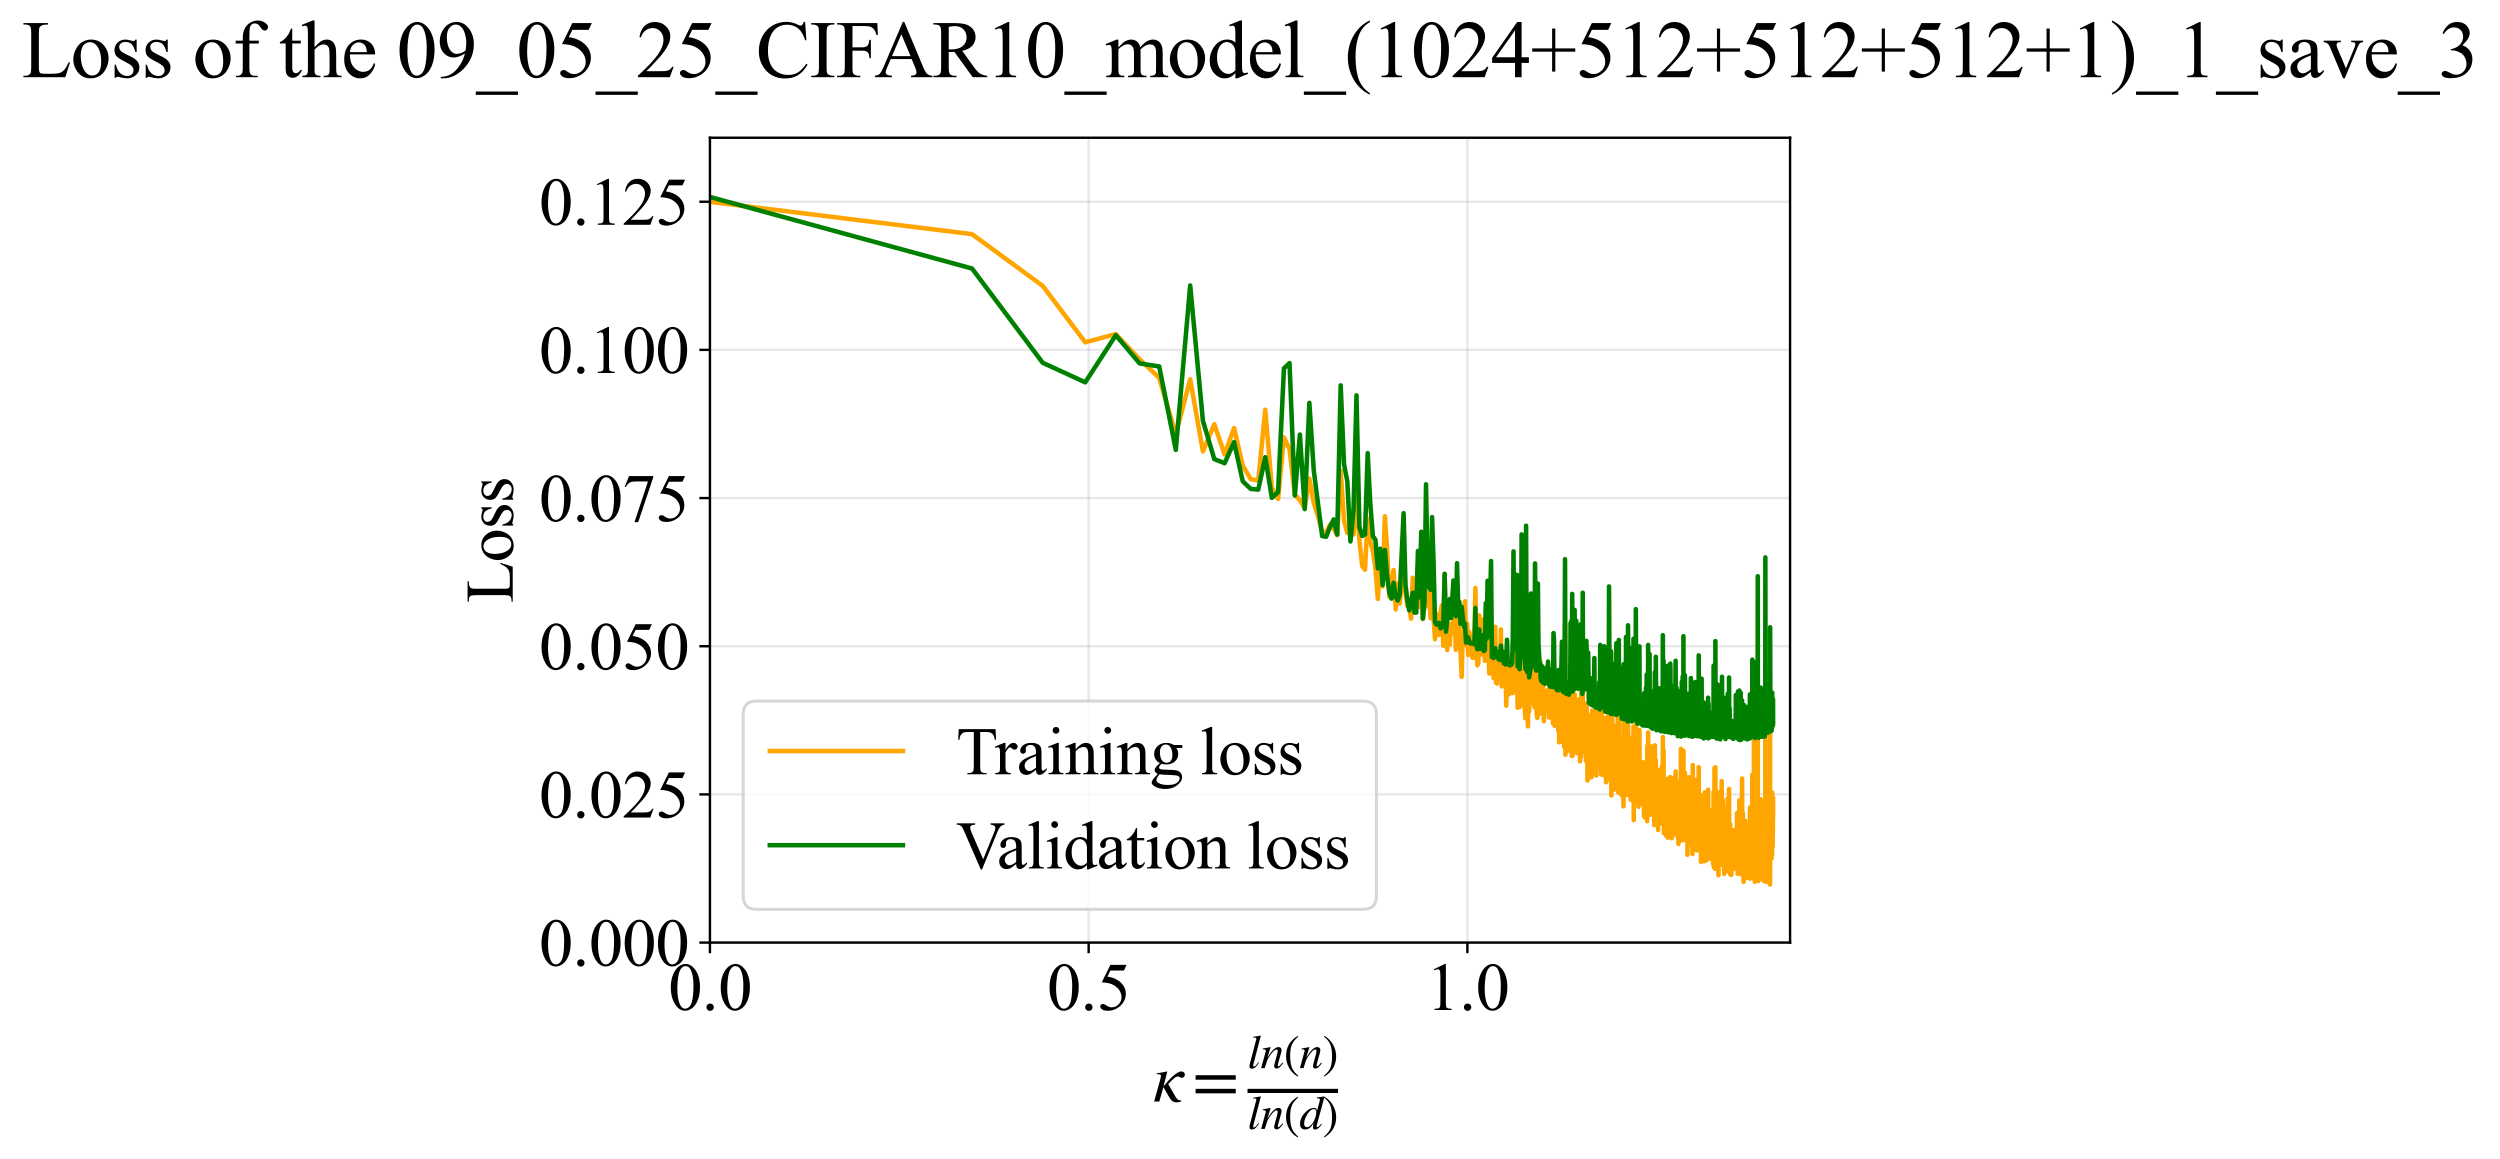 <?xml version="1.0" encoding="utf-8" standalone="no"?>
<!DOCTYPE svg PUBLIC "-//W3C//DTD SVG 1.1//EN"
  "http://www.w3.org/Graphics/SVG/1.1/DTD/svg11.dtd">
<svg xmlns:xlink="http://www.w3.org/1999/xlink" width="826.559pt" height="383.266pt" viewBox="0 0 826.559 383.266" xmlns="http://www.w3.org/2000/svg" version="1.1">
 <defs>
  <style type="text/css">*{stroke-linejoin: round; stroke-linecap: butt}</style>
 </defs>
 <g id="figure_1">
  <g id="patch_1">
   <path d="M -0 383.266 
L 826.559 383.266 
L 826.559 0 
L -0 0 
z
" style="fill: #ffffff"/>
  </g>
  <g id="axes_1">
   <g id="patch_2">
    <path d="M 234.719 311.644 
L 591.839 311.644 
L 591.839 45.532 
L 234.719 45.532 
z
" style="fill: #ffffff"/>
   </g>
   <g id="matplotlib.axis_1">
    <g id="xtick_1">
     <g id="line2d_1">
      <path d="M 234.719 311.644 
L 234.719 45.532 
" clip-path="url(#pe12caa897f)" style="fill: none; stroke: #b0b0b0; stroke-opacity: 0.3; stroke-width: 0.8; stroke-linecap: square"/>
     </g>
     <g id="line2d_2">
      <defs>
       <path id="mef62db5e0a" d="M 0 0 
L 0 3.5 
" style="stroke: #000000; stroke-width: 0.8"/>
      </defs>
      <g>
       <use xlink:href="#mef62db5e0a" x="234.719" y="311.644" style="stroke: #000000; stroke-width: 0.8"/>
      </g>
     </g>
     <g id="text_1">
      <!-- 0.0 -->
      <g transform="translate(220.969 333.92) scale(0.22 -0.22)">
       <defs>
        <path id="TimesNewRomanPSMT-30" d="M 231 2094 
Q 231 2819 450 3342 
Q 669 3866 1031 4122 
Q 1313 4325 1613 4325 
Q 2100 4325 2488 3828 
Q 2972 3213 2972 2159 
Q 2972 1422 2759 906 
Q 2547 391 2217 158 
Q 1888 -75 1581 -75 
Q 975 -75 572 641 
Q 231 1244 231 2094 
z
M 844 2016 
Q 844 1141 1059 588 
Q 1238 122 1591 122 
Q 1759 122 1940 273 
Q 2122 425 2216 781 
Q 2359 1319 2359 2297 
Q 2359 3022 2209 3506 
Q 2097 3866 1919 4016 
Q 1791 4119 1609 4119 
Q 1397 4119 1231 3928 
Q 1006 3669 925 3112 
Q 844 2556 844 2016 
z
" transform="scale(0.016)"/>
        <path id="TimesNewRomanPSMT-2e" d="M 800 606 
Q 947 606 1047 504 
Q 1147 403 1147 259 
Q 1147 116 1045 14 
Q 944 -88 800 -88 
Q 656 -88 554 14 
Q 453 116 453 259 
Q 453 406 554 506 
Q 656 606 800 606 
z
" transform="scale(0.016)"/>
       </defs>
       <use xlink:href="#TimesNewRomanPSMT-30"/>
       <use xlink:href="#TimesNewRomanPSMT-2e" transform="translate(50 0)"/>
       <use xlink:href="#TimesNewRomanPSMT-30" transform="translate(75 0)"/>
      </g>
     </g>
    </g>
    <g id="xtick_2">
     <g id="line2d_3">
      <path d="M 359.937 311.644 
L 359.937 45.532 
" clip-path="url(#pe12caa897f)" style="fill: none; stroke: #b0b0b0; stroke-opacity: 0.3; stroke-width: 0.8; stroke-linecap: square"/>
     </g>
     <g id="line2d_4">
      <g>
       <use xlink:href="#mef62db5e0a" x="359.937" y="311.644" style="stroke: #000000; stroke-width: 0.8"/>
      </g>
     </g>
     <g id="text_2">
      <!-- 0.5 -->
      <g transform="translate(346.187 333.92) scale(0.22 -0.22)">
       <defs>
        <path id="TimesNewRomanPSMT-35" d="M 2778 4238 
L 2534 3706 
L 1259 3706 
L 981 3138 
Q 1809 3016 2294 2522 
Q 2709 2097 2709 1522 
Q 2709 1188 2573 903 
Q 2438 619 2231 419 
Q 2025 219 1772 97 
Q 1413 -75 1034 -75 
Q 653 -75 479 54 
Q 306 184 306 341 
Q 306 428 378 495 
Q 450 563 559 563 
Q 641 563 702 538 
Q 763 513 909 409 
Q 1144 247 1384 247 
Q 1750 247 2026 523 
Q 2303 800 2303 1197 
Q 2303 1581 2056 1914 
Q 1809 2247 1375 2428 
Q 1034 2569 447 2591 
L 1259 4238 
L 2778 4238 
z
" transform="scale(0.016)"/>
       </defs>
       <use xlink:href="#TimesNewRomanPSMT-30"/>
       <use xlink:href="#TimesNewRomanPSMT-2e" transform="translate(50 0)"/>
       <use xlink:href="#TimesNewRomanPSMT-35" transform="translate(75 0)"/>
      </g>
     </g>
    </g>
    <g id="xtick_3">
     <g id="line2d_5">
      <path d="M 485.154 311.644 
L 485.154 45.532 
" clip-path="url(#pe12caa897f)" style="fill: none; stroke: #b0b0b0; stroke-opacity: 0.3; stroke-width: 0.8; stroke-linecap: square"/>
     </g>
     <g id="line2d_6">
      <g>
       <use xlink:href="#mef62db5e0a" x="485.154" y="311.644" style="stroke: #000000; stroke-width: 0.8"/>
      </g>
     </g>
     <g id="text_3">
      <!-- 1.0 -->
      <g transform="translate(471.404 333.92) scale(0.22 -0.22)">
       <defs>
        <path id="TimesNewRomanPSMT-31" d="M 750 3822 
L 1781 4325 
L 1884 4325 
L 1884 747 
Q 1884 391 1914 303 
Q 1944 216 2037 169 
Q 2131 122 2419 116 
L 2419 0 
L 825 0 
L 825 116 
Q 1125 122 1212 167 
Q 1300 213 1334 289 
Q 1369 366 1369 747 
L 1369 3034 
Q 1369 3497 1338 3628 
Q 1316 3728 1258 3775 
Q 1200 3822 1119 3822 
Q 1003 3822 797 3725 
L 750 3822 
z
" transform="scale(0.016)"/>
       </defs>
       <use xlink:href="#TimesNewRomanPSMT-31"/>
       <use xlink:href="#TimesNewRomanPSMT-2e" transform="translate(50 0)"/>
       <use xlink:href="#TimesNewRomanPSMT-30" transform="translate(75 0)"/>
      </g>
     </g>
    </g>
    <g id="text_4">
     <!-- $\kappa  = \frac{ln(n)}{ln(d)}$ -->
     <g transform="translate(381.269 364.186) scale(0.22 -0.22)">
      <defs>
       <path id="STIXGeneral-Italic-3ba" d="M 979 1440 
L 998 1446 
Q 1850 2541 2464 2790 
Q 2547 2822 2630 2822 
Q 2797 2822 2886 2736 
Q 2976 2650 2976 2522 
Q 2976 2387 2893 2307 
Q 2810 2227 2682 2227 
Q 2605 2227 2502 2288 
Q 2400 2349 2336 2349 
Q 2170 2349 1990 2205 
Q 1811 2061 1414 1645 
L 2042 544 
Q 2202 262 2310 182 
Q 2419 102 2624 102 
L 2624 0 
Q 2374 -83 2182 -83 
Q 1786 -83 1555 326 
L 960 1350 
L 576 0 
L 90 0 
L 640 1978 
Q 730 2317 730 2406 
Q 730 2560 518 2560 
L 339 2560 
L 339 2650 
Q 678 2694 1306 2822 
L 1325 2803 
L 979 1440 
z
" transform="scale(0.016)"/>
       <path id="STIXGeneral-Regular-3d" d="M 4077 2048 
L 307 2048 
L 307 2470 
L 4077 2470 
L 4077 2048 
z
M 4077 768 
L 307 768 
L 307 1190 
L 4077 1190 
L 4077 768 
z
" transform="scale(0.016)"/>
       <path id="STIXGeneral-Italic-6c" d="M 1786 4339 
L 806 595 
Q 755 410 755 320 
Q 755 205 864 205 
Q 1037 205 1293 570 
L 1453 794 
L 1542 730 
Q 1254 275 1046 102 
Q 838 -70 576 -70 
Q 262 -70 262 288 
Q 262 397 288 480 
L 1165 3834 
Q 1184 3898 1184 3955 
Q 1184 4096 870 4096 
L 755 4096 
L 755 4198 
Q 1203 4250 1747 4371 
L 1786 4339 
z
" transform="scale(0.016)"/>
       <path id="STIXGeneral-Italic-6e" d="M 2944 749 
L 3034 666 
Q 2707 218 2534 80 
Q 2362 -58 2138 -58 
Q 2010 -58 1923 28 
Q 1837 115 1837 288 
Q 1837 390 1939 768 
L 2221 1805 
Q 2310 2150 2310 2310 
Q 2310 2496 2157 2496 
Q 1971 2496 1750 2275 
Q 1530 2054 1210 1587 
Q 998 1274 899 1024 
Q 800 774 570 0 
L 90 0 
L 704 2240 
Q 717 2304 717 2349 
Q 717 2445 630 2480 
Q 544 2515 301 2522 
L 301 2624 
Q 550 2675 857 2729 
Q 1165 2784 1338 2822 
L 1363 2810 
L 934 1414 
Q 1408 2170 1753 2496 
Q 2099 2822 2413 2822 
Q 2611 2822 2720 2716 
Q 2829 2611 2829 2432 
Q 2829 2272 2765 2048 
L 2406 749 
Q 2317 429 2317 358 
Q 2317 243 2419 243 
Q 2541 243 2810 582 
Q 2854 634 2944 749 
z
" transform="scale(0.016)"/>
       <path id="STIXGeneral-Regular-28" d="M 1946 -1030 
L 1869 -1133 
Q 1126 -710 716 32 
Q 307 774 307 1613 
Q 307 3386 1888 4326 
L 1946 4224 
Q 1293 3667 1075 3126 
Q 858 2586 858 1632 
Q 858 685 1082 96 
Q 1306 -493 1946 -1030 
z
" transform="scale(0.016)"/>
       <path id="STIXGeneral-Regular-29" d="M 186 4224 
L 262 4326 
Q 992 3891 1408 3148 
Q 1824 2406 1824 1581 
Q 1824 -166 243 -1133 
L 186 -1030 
Q 845 -486 1059 54 
Q 1274 595 1274 1562 
Q 1274 2534 1059 3120 
Q 845 3706 186 4224 
z
" transform="scale(0.016)"/>
       <path id="STIXGeneral-Italic-64" d="M 3334 4371 
L 3373 4333 
L 3123 3360 
L 2739 1958 
Q 2323 429 2323 384 
Q 2323 256 2438 256 
Q 2522 256 2614 336 
Q 2707 416 2963 710 
L 3040 646 
Q 2547 -83 2099 -83 
Q 1978 -83 1907 -6 
Q 1837 70 1837 205 
Q 1837 397 1920 774 
Q 1645 307 1379 118 
Q 1114 -70 781 -70 
Q 461 -70 278 125 
Q 96 320 96 678 
Q 96 1440 713 2131 
Q 1331 2822 1965 2822 
Q 2163 2822 2256 2732 
Q 2349 2643 2381 2451 
L 2387 2451 
L 2675 3494 
Q 2765 3808 2765 3949 
Q 2765 4051 2694 4076 
Q 2624 4102 2355 4115 
L 2355 4224 
Q 2848 4269 3334 4371 
z
M 2278 2310 
Q 2278 2477 2185 2576 
Q 2093 2675 1978 2675 
Q 1677 2675 1395 2381 
Q 1075 2042 864 1571 
Q 653 1101 653 704 
Q 653 486 752 361 
Q 851 237 1024 237 
Q 1312 237 1606 550 
Q 1901 864 2089 1350 
Q 2278 1837 2278 2310 
z
" transform="scale(0.016)"/>
      </defs>
      <use xlink:href="#STIXGeneral-Italic-3ba" transform="translate(0 0.003)"/>
      <use xlink:href="#STIXGeneral-Regular-3d" transform="translate(58.84 0.003)"/>
      <use xlink:href="#STIXGeneral-Italic-6c" transform="translate(141.78 50.192) scale(0.7)"/>
      <use xlink:href="#STIXGeneral-Italic-6e" transform="translate(161.24 50.192) scale(0.7)"/>
      <use xlink:href="#STIXGeneral-Regular-28" transform="translate(196.24 50.192) scale(0.7)"/>
      <use xlink:href="#STIXGeneral-Italic-6e" transform="translate(219.55 50.192) scale(0.7)"/>
      <use xlink:href="#STIXGeneral-Regular-29" transform="translate(254.55 50.192) scale(0.7)"/>
      <use xlink:href="#STIXGeneral-Italic-6c" transform="translate(141.78 -41.258) scale(0.7)"/>
      <use xlink:href="#STIXGeneral-Italic-6e" transform="translate(161.24 -41.258) scale(0.7)"/>
      <use xlink:href="#STIXGeneral-Regular-28" transform="translate(196.24 -41.258) scale(0.7)"/>
      <use xlink:href="#STIXGeneral-Italic-64" transform="translate(219.55 -41.258) scale(0.7)"/>
      <use xlink:href="#STIXGeneral-Regular-29" transform="translate(254.55 -41.258) scale(0.7)"/>
      <path d="M 141.78 12.8 
L 141.78 19.05 
L 277.86 19.05 
L 277.86 12.8 
L 141.78 12.8 
z
"/>
     </g>
    </g>
   </g>
   <g id="matplotlib.axis_2">
    <g id="ytick_1">
     <g id="line2d_7">
      <path d="M 234.719 311.644 
L 591.839 311.644 
" clip-path="url(#pe12caa897f)" style="fill: none; stroke: #b0b0b0; stroke-opacity: 0.3; stroke-width: 0.8; stroke-linecap: square"/>
     </g>
     <g id="line2d_8">
      <defs>
       <path id="m1db40fd5b0" d="M 0 0 
L -3.5 0 
" style="stroke: #000000; stroke-width: 0.8"/>
      </defs>
      <g>
       <use xlink:href="#m1db40fd5b0" x="234.719" y="311.644" style="stroke: #000000; stroke-width: 0.8"/>
      </g>
     </g>
     <g id="text_5">
      <!-- 0.000 -->
      <g transform="translate(178.219 319.282) scale(0.22 -0.22)">
       <use xlink:href="#TimesNewRomanPSMT-30"/>
       <use xlink:href="#TimesNewRomanPSMT-2e" transform="translate(50 0)"/>
       <use xlink:href="#TimesNewRomanPSMT-30" transform="translate(75 0)"/>
       <use xlink:href="#TimesNewRomanPSMT-30" transform="translate(125 0)"/>
       <use xlink:href="#TimesNewRomanPSMT-30" transform="translate(175 0)"/>
      </g>
     </g>
    </g>
    <g id="ytick_2">
     <g id="line2d_9">
      <path d="M 234.719 262.653 
L 591.839 262.653 
" clip-path="url(#pe12caa897f)" style="fill: none; stroke: #b0b0b0; stroke-opacity: 0.3; stroke-width: 0.8; stroke-linecap: square"/>
     </g>
     <g id="line2d_10">
      <g>
       <use xlink:href="#m1db40fd5b0" x="234.719" y="262.653" style="stroke: #000000; stroke-width: 0.8"/>
      </g>
     </g>
     <g id="text_6">
      <!-- 0.025 -->
      <g transform="translate(178.219 270.291) scale(0.22 -0.22)">
       <defs>
        <path id="TimesNewRomanPSMT-32" d="M 2934 816 
L 2638 0 
L 138 0 
L 138 116 
Q 1241 1122 1691 1759 
Q 2141 2397 2141 2925 
Q 2141 3328 1894 3587 
Q 1647 3847 1303 3847 
Q 991 3847 742 3664 
Q 494 3481 375 3128 
L 259 3128 
Q 338 3706 661 4015 
Q 984 4325 1469 4325 
Q 1984 4325 2329 3994 
Q 2675 3663 2675 3213 
Q 2675 2891 2525 2569 
Q 2294 2063 1775 1497 
Q 997 647 803 472 
L 1909 472 
Q 2247 472 2383 497 
Q 2519 522 2628 598 
Q 2738 675 2819 816 
L 2934 816 
z
" transform="scale(0.016)"/>
       </defs>
       <use xlink:href="#TimesNewRomanPSMT-30"/>
       <use xlink:href="#TimesNewRomanPSMT-2e" transform="translate(50 0)"/>
       <use xlink:href="#TimesNewRomanPSMT-30" transform="translate(75 0)"/>
       <use xlink:href="#TimesNewRomanPSMT-32" transform="translate(125 0)"/>
       <use xlink:href="#TimesNewRomanPSMT-35" transform="translate(175 0)"/>
      </g>
     </g>
    </g>
    <g id="ytick_3">
     <g id="line2d_11">
      <path d="M 234.719 213.662 
L 591.839 213.662 
" clip-path="url(#pe12caa897f)" style="fill: none; stroke: #b0b0b0; stroke-opacity: 0.3; stroke-width: 0.8; stroke-linecap: square"/>
     </g>
     <g id="line2d_12">
      <g>
       <use xlink:href="#m1db40fd5b0" x="234.719" y="213.662" style="stroke: #000000; stroke-width: 0.8"/>
      </g>
     </g>
     <g id="text_7">
      <!-- 0.050 -->
      <g transform="translate(178.219 221.3) scale(0.22 -0.22)">
       <use xlink:href="#TimesNewRomanPSMT-30"/>
       <use xlink:href="#TimesNewRomanPSMT-2e" transform="translate(50 0)"/>
       <use xlink:href="#TimesNewRomanPSMT-30" transform="translate(75 0)"/>
       <use xlink:href="#TimesNewRomanPSMT-35" transform="translate(125 0)"/>
       <use xlink:href="#TimesNewRomanPSMT-30" transform="translate(175 0)"/>
      </g>
     </g>
    </g>
    <g id="ytick_4">
     <g id="line2d_13">
      <path d="M 234.719 164.672 
L 591.839 164.672 
" clip-path="url(#pe12caa897f)" style="fill: none; stroke: #b0b0b0; stroke-opacity: 0.3; stroke-width: 0.8; stroke-linecap: square"/>
     </g>
     <g id="line2d_14">
      <g>
       <use xlink:href="#m1db40fd5b0" x="234.719" y="164.672" style="stroke: #000000; stroke-width: 0.8"/>
      </g>
     </g>
     <g id="text_8">
      <!-- 0.075 -->
      <g transform="translate(178.219 172.31) scale(0.22 -0.22)">
       <defs>
        <path id="TimesNewRomanPSMT-37" d="M 644 4238 
L 2916 4238 
L 2916 4119 
L 1503 -88 
L 1153 -88 
L 2419 3728 
L 1253 3728 
Q 900 3728 750 3644 
Q 488 3500 328 3200 
L 238 3234 
L 644 4238 
z
" transform="scale(0.016)"/>
       </defs>
       <use xlink:href="#TimesNewRomanPSMT-30"/>
       <use xlink:href="#TimesNewRomanPSMT-2e" transform="translate(50 0)"/>
       <use xlink:href="#TimesNewRomanPSMT-30" transform="translate(75 0)"/>
       <use xlink:href="#TimesNewRomanPSMT-37" transform="translate(125 0)"/>
       <use xlink:href="#TimesNewRomanPSMT-35" transform="translate(175 0)"/>
      </g>
     </g>
    </g>
    <g id="ytick_5">
     <g id="line2d_15">
      <path d="M 234.719 115.681 
L 591.839 115.681 
" clip-path="url(#pe12caa897f)" style="fill: none; stroke: #b0b0b0; stroke-opacity: 0.3; stroke-width: 0.8; stroke-linecap: square"/>
     </g>
     <g id="line2d_16">
      <g>
       <use xlink:href="#m1db40fd5b0" x="234.719" y="115.681" style="stroke: #000000; stroke-width: 0.8"/>
      </g>
     </g>
     <g id="text_9">
      <!-- 0.100 -->
      <g transform="translate(178.219 123.319) scale(0.22 -0.22)">
       <use xlink:href="#TimesNewRomanPSMT-30"/>
       <use xlink:href="#TimesNewRomanPSMT-2e" transform="translate(50 0)"/>
       <use xlink:href="#TimesNewRomanPSMT-31" transform="translate(75 0)"/>
       <use xlink:href="#TimesNewRomanPSMT-30" transform="translate(125 0)"/>
       <use xlink:href="#TimesNewRomanPSMT-30" transform="translate(175 0)"/>
      </g>
     </g>
    </g>
    <g id="ytick_6">
     <g id="line2d_17">
      <path d="M 234.719 66.69 
L 591.839 66.69 
" clip-path="url(#pe12caa897f)" style="fill: none; stroke: #b0b0b0; stroke-opacity: 0.3; stroke-width: 0.8; stroke-linecap: square"/>
     </g>
     <g id="line2d_18">
      <g>
       <use xlink:href="#m1db40fd5b0" x="234.719" y="66.69" style="stroke: #000000; stroke-width: 0.8"/>
      </g>
     </g>
     <g id="text_10">
      <!-- 0.125 -->
      <g transform="translate(178.219 74.329) scale(0.22 -0.22)">
       <use xlink:href="#TimesNewRomanPSMT-30"/>
       <use xlink:href="#TimesNewRomanPSMT-2e" transform="translate(50 0)"/>
       <use xlink:href="#TimesNewRomanPSMT-31" transform="translate(75 0)"/>
       <use xlink:href="#TimesNewRomanPSMT-32" transform="translate(125 0)"/>
       <use xlink:href="#TimesNewRomanPSMT-35" transform="translate(175 0)"/>
      </g>
     </g>
    </g>
    <g id="text_11">
     <!-- Loss -->
     <g transform="translate(169.513 199.369) rotate(-90) scale(0.22 -0.22)">
      <defs>
       <path id="TimesNewRomanPSMT-4c" d="M 3669 1172 
L 3772 1150 
L 3409 0 
L 128 0 
L 128 116 
L 288 116 
Q 556 116 672 291 
Q 738 391 738 753 
L 738 3488 
Q 738 3884 650 3984 
Q 528 4122 288 4122 
L 128 4122 
L 128 4238 
L 2047 4238 
L 2047 4122 
Q 1709 4125 1573 4059 
Q 1438 3994 1388 3894 
Q 1338 3794 1338 3416 
L 1338 753 
Q 1338 494 1388 397 
Q 1425 331 1503 300 
Q 1581 269 1991 269 
L 2300 269 
Q 2788 269 2984 341 
Q 3181 413 3343 595 
Q 3506 778 3669 1172 
z
" transform="scale(0.016)"/>
       <path id="TimesNewRomanPSMT-6f" d="M 1600 2947 
Q 2250 2947 2644 2453 
Q 2978 2031 2978 1484 
Q 2978 1100 2793 706 
Q 2609 313 2286 112 
Q 1963 -88 1566 -88 
Q 919 -88 538 428 
Q 216 863 216 1403 
Q 216 1797 411 2186 
Q 606 2575 925 2761 
Q 1244 2947 1600 2947 
z
M 1503 2744 
Q 1338 2744 1170 2645 
Q 1003 2547 900 2300 
Q 797 2053 797 1666 
Q 797 1041 1045 587 
Q 1294 134 1700 134 
Q 2003 134 2200 384 
Q 2397 634 2397 1244 
Q 2397 2006 2069 2444 
Q 1847 2744 1503 2744 
z
" transform="scale(0.016)"/>
       <path id="TimesNewRomanPSMT-73" d="M 2050 2947 
L 2050 1972 
L 1947 1972 
Q 1828 2431 1642 2597 
Q 1456 2763 1169 2763 
Q 950 2763 815 2647 
Q 681 2531 681 2391 
Q 681 2216 781 2091 
Q 878 1963 1175 1819 
L 1631 1597 
Q 2266 1288 2266 781 
Q 2266 391 1970 151 
Q 1675 -88 1309 -88 
Q 1047 -88 709 6 
Q 606 38 541 38 
Q 469 38 428 -44 
L 325 -44 
L 325 978 
L 428 978 
Q 516 541 762 319 
Q 1009 97 1316 97 
Q 1531 97 1667 223 
Q 1803 350 1803 528 
Q 1803 744 1651 891 
Q 1500 1038 1047 1263 
Q 594 1488 453 1669 
Q 313 1847 313 2119 
Q 313 2472 555 2709 
Q 797 2947 1181 2947 
Q 1350 2947 1591 2875 
Q 1750 2828 1803 2828 
Q 1853 2828 1881 2850 
Q 1909 2872 1947 2947 
L 2050 2947 
z
" transform="scale(0.016)"/>
      </defs>
      <use xlink:href="#TimesNewRomanPSMT-4c"/>
      <use xlink:href="#TimesNewRomanPSMT-6f" transform="translate(61.084 0)"/>
      <use xlink:href="#TimesNewRomanPSMT-73" transform="translate(111.084 0)"/>
      <use xlink:href="#TimesNewRomanPSMT-73" transform="translate(150 0)"/>
     </g>
    </g>
   </g>
   <g id="line2d_19">
    <path d="M 234.719 66.729 
L 321.37 77.415 
L 344.734 94.514 
L 358.805 113.168 
L 368.907 110.459 
L 376.793 118.807 
L 383.262 124.929 
L 388.746 143.603 
L 393.507 125.382 
L 397.713 149.258 
L 401.48 140.26 
L 404.891 150.256 
L 408.008 141.545 
L 410.877 153.909 
L 413.535 158.443 
L 416.01 158.845 
L 418.327 135.477 
L 420.504 161.184 
L 422.558 164.95 
L 424.501 144.61 
L 426.344 148.49 
L 428.099 163.525 
L 429.772 165.378 
L 431.371 168.048 
L 432.902 158.219 
L 434.371 166.285 
L 435.782 170.893 
L 437.141 175.926 
L 438.45 176.107 
L 439.713 173.502 
L 440.934 174.785 
L 442.115 176.94 
L 443.258 155.631 
L 444.367 172.053 
L 445.442 176.184 
L 446.486 174.029 
L 447.501 176.702 
L 448.488 163.721 
L 449.449 178.628 
L 450.385 187.166 
L 451.298 188.353 
L 452.188 171.545 
L 453.056 179.018 
L 453.905 182.258 
L 454.733 187.664 
L 455.543 198.02 
L 456.336 186.738 
L 457.111 193.874 
L 457.87 170.69 
L 458.614 181.762 
L 459.342 197.344 
L 460.056 193.376 
L 460.756 188.476 
L 461.443 201.493 
L 462.117 192.993 
L 462.779 199.564 
L 463.429 192.772 
L 464.067 189.805 
L 464.694 195.885 
L 465.311 200.399 
L 465.917 199.735 
L 466.513 204.535 
L 467.1 191.014 
L 467.677 197.325 
L 468.245 196.061 
L 468.805 186.631 
L 469.355 200.652 
L 469.898 194.137 
L 470.432 204.674 
L 470.959 200.066 
L 471.478 181.235 
L 471.99 200.398 
L 472.495 196.45 
L 472.992 204.418 
L 473.483 191.847 
L 473.967 204.158 
L 474.445 211.347 
L 474.917 203.077 
L 475.383 209.057 
L 475.842 209.96 
L 476.296 202.072 
L 476.744 200.111 
L 477.187 213.487 
L 477.625 189.753 
L 478.057 205.077 
L 478.484 214.919 
L 478.906 209.572 
L 479.323 213.15 
L 479.736 206.255 
L 480.143 209.34 
L 480.547 206.389 
L 480.945 202.607 
L 481.34 214.856 
L 481.73 203.105 
L 482.116 212.845 
L 482.498 207.742 
L 482.876 214.432 
L 483.25 223.757 
L 483.62 209.629 
L 483.987 211.773 
L 484.349 198.799 
L 484.709 213.29 
L 485.064 206.118 
L 485.416 216.54 
L 485.765 208.937 
L 486.11 211.06 
L 486.453 211.624 
L 486.792 217.396 
L 487.127 217.543 
L 487.46 214.049 
L 487.79 194.403 
L 488.116 210.76 
L 488.44 219.963 
L 488.761 219.327 
L 489.079 203.482 
L 489.394 214.09 
L 489.707 216.399 
L 490.017 211.61 
L 490.324 204.839 
L 490.629 213.745 
L 490.931 218.507 
L 491.23 214.665 
L 491.527 218.244 
L 491.822 212.235 
L 492.114 216.056 
L 492.404 222.687 
L 492.977 206.66 
L 493.261 220.306 
L 493.541 218.718 
L 493.82 224.186 
L 494.097 219.523 
L 494.371 207.225 
L 494.644 225.649 
L 494.914 225.989 
L 495.183 216.248 
L 495.449 215.766 
L 495.714 217.775 
L 495.976 221.678 
L 496.237 208.093 
L 496.496 226.938 
L 496.753 224.782 
L 497.008 218.242 
L 497.261 224.575 
L 497.513 217.684 
L 497.763 220.033 
L 498.011 233.311 
L 498.257 217.746 
L 498.502 226.35 
L 498.745 219.124 
L 498.987 229.552 
L 499.227 223.967 
L 499.465 223.755 
L 499.937 228.752 
L 500.171 229.105 
L 500.403 210.13 
L 500.634 226.38 
L 500.863 224.396 
L 501.091 225.169 
L 501.317 228.327 
L 501.542 218.525 
L 501.766 233.992 
L 501.988 226.209 
L 502.209 199.721 
L 502.428 233.787 
L 502.646 229.305 
L 502.863 227.651 
L 503.079 205.219 
L 503.293 228.593 
L 503.506 233.149 
L 503.718 221.419 
L 503.928 217.959 
L 504.138 234.718 
L 504.346 237.5 
L 504.553 207.026 
L 504.759 229.405 
L 504.963 232.526 
L 505.167 240.15 
L 505.369 210.913 
L 505.57 235.257 
L 505.77 223.177 
L 505.969 224.491 
L 506.167 216.654 
L 506.364 228.617 
L 506.559 226.88 
L 506.754 223.358 
L 506.948 232.522 
L 507.14 231.354 
L 507.332 233.779 
L 507.522 206.654 
L 507.901 231.162 
L 508.088 236.123 
L 508.275 237.372 
L 508.46 209.842 
L 508.645 233.223 
L 508.829 231.315 
L 509.012 236.035 
L 509.194 218.064 
L 509.375 233.447 
L 509.555 235.735 
L 510.09 227.197 
L 510.266 227.272 
L 510.442 238.454 
L 510.617 233.993 
L 510.791 233.805 
L 510.964 231.23 
L 511.137 232.929 
L 511.308 229.125 
L 511.479 229.119 
L 511.649 232.635 
L 511.818 228.056 
L 512.154 237.225 
L 512.321 234.072 
L 512.487 237.181 
L 512.652 232.997 
L 512.817 223.33 
L 513.143 234.828 
L 513.306 234.614 
L 513.467 239.198 
L 513.628 236.75 
L 513.788 227.34 
L 513.948 239.949 
L 514.422 225.331 
L 514.579 238.058 
L 514.735 235.094 
L 514.89 239.374 
L 515.045 232.438 
L 515.199 241.501 
L 515.352 227.424 
L 515.505 245.409 
L 515.657 245.14 
L 515.808 230.36 
L 516.109 240.937 
L 516.259 241.45 
L 516.408 238.39 
L 516.556 245.235 
L 516.704 224.81 
L 516.851 235.071 
L 516.997 226.513 
L 517.143 246.958 
L 517.289 244.432 
L 517.433 206.557 
L 517.577 249.53 
L 517.721 239.625 
L 517.864 240.062 
L 518.007 248.216 
L 518.148 234.496 
L 518.29 243.336 
L 518.571 236.664 
L 518.711 245.336 
L 518.85 230.284 
L 519.127 248.419 
L 519.264 236.195 
L 519.401 244.78 
L 519.538 226.53 
L 519.674 249.95 
L 519.809 224.866 
L 519.944 249.863 
L 520.079 227.983 
L 520.213 233.888 
L 520.346 246.469 
L 520.612 229.614 
L 520.876 242.726 
L 521.137 234.281 
L 521.397 248.983 
L 521.526 245.455 
L 521.655 248.924 
L 521.783 248.644 
L 522.039 231.208 
L 522.166 246.063 
L 522.292 246.727 
L 522.418 251.707 
L 522.544 238.502 
L 522.669 250.294 
L 522.794 227.786 
L 523.042 244.955 
L 523.165 248.613 
L 523.288 219.965 
L 523.411 248.327 
L 523.777 240.388 
L 523.898 245.66 
L 524.018 237.843 
L 524.258 249.055 
L 524.378 251.584 
L 524.497 232.624 
L 524.733 237.089 
L 524.851 258.06 
L 525.086 236.406 
L 525.319 254.206 
L 525.435 240.633 
L 525.55 247.425 
L 525.666 239.019 
L 525.78 257.055 
L 525.895 237.262 
L 526.123 250.174 
L 526.236 256.925 
L 526.462 234.894 
L 526.574 252.228 
L 526.798 240.398 
L 527.02 254.538 
L 527.131 235.406 
L 527.241 251.929 
L 527.461 235.26 
L 527.57 252.845 
L 527.679 251.141 
L 527.788 256.416 
L 527.896 241.642 
L 528.004 253.436 
L 528.219 247.786 
L 528.326 240.964 
L 528.433 252.488 
L 528.539 243.849 
L 528.645 250.826 
L 528.751 228.466 
L 528.961 252.954 
L 529.066 241.735 
L 529.171 244.227 
L 529.379 256.061 
L 529.483 231.554 
L 529.689 249.768 
L 529.792 251.02 
L 529.894 255.829 
L 529.996 250.165 
L 530.098 256.248 
L 530.2 247.084 
L 530.301 248.296 
L 530.402 237.429 
L 530.704 253.385 
L 530.804 242.715 
L 531.003 258.652 
L 531.2 245.1 
L 531.299 255.947 
L 531.397 247.128 
L 531.495 252.727 
L 531.593 251.517 
L 531.691 230.143 
L 531.885 257.693 
L 531.981 221.858 
L 532.174 254.903 
L 532.366 235.18 
L 532.461 255.799 
L 532.556 253.073 
L 532.651 216.09 
L 532.746 263.016 
L 532.84 256.65 
L 532.935 255.337 
L 533.029 232.225 
L 533.122 255.332 
L 533.216 255.232 
L 533.495 240.178 
L 533.587 261.15 
L 533.679 258.669 
L 533.863 254.313 
L 533.955 256.754 
L 534.137 240.24 
L 534.319 258.795 
L 534.409 239.795 
L 534.589 254.998 
L 534.679 260.897 
L 534.769 260.761 
L 534.858 237.739 
L 535.036 262.029 
L 535.124 256.706 
L 535.213 233.671 
L 535.389 257.385 
L 535.477 257.654 
L 535.564 258.347 
L 535.739 251.948 
L 535.826 257.752 
L 535.913 251.755 
L 536.085 261.059 
L 536.171 263.001 
L 536.257 255.355 
L 536.343 258.443 
L 536.429 253.78 
L 536.514 257.773 
L 536.599 244.818 
L 536.769 266.605 
L 536.853 231.159 
L 537.021 261.879 
L 537.105 251.437 
L 537.273 257.978 
L 537.356 249.29 
L 537.439 254.513 
L 537.522 254.506 
L 537.605 239.309 
L 537.77 259.31 
L 537.852 258.675 
L 537.934 262.818 
L 538.016 254.256 
L 538.097 255.325 
L 538.179 260.016 
L 538.26 232.616 
L 538.341 259.768 
L 538.422 257.487 
L 538.503 245.393 
L 538.583 246.606 
L 538.664 261.977 
L 538.744 249.743 
L 538.904 260.661 
L 538.983 260.547 
L 539.063 261.263 
L 539.142 264.434 
L 539.221 253.905 
L 539.3 256.744 
L 539.379 255.561 
L 539.458 262.32 
L 539.614 243.925 
L 539.692 254.815 
L 539.77 243.658 
L 539.926 260.682 
L 540.003 255.608 
L 540.08 240.288 
L 540.157 271.155 
L 540.234 258.317 
L 540.311 264.623 
L 540.464 255.876 
L 540.541 262.251 
L 540.617 261.581 
L 540.693 261.199 
L 540.768 262.144 
L 540.844 233.856 
L 540.995 261.662 
L 541.07 261.863 
L 541.145 252.637 
L 541.22 259.327 
L 541.295 258.055 
L 541.369 262.278 
L 541.444 250.176 
L 541.518 264.482 
L 541.592 257.988 
L 541.74 266.745 
L 541.887 259.105 
L 541.96 259.033 
L 542.033 241.345 
L 542.106 265.902 
L 542.179 253.037 
L 542.252 265.03 
L 542.325 259.054 
L 542.397 253.596 
L 542.542 265.027 
L 542.614 252.493 
L 542.757 264.538 
L 542.829 253.898 
L 542.9 257.616 
L 543.043 263.858 
L 543.114 251.984 
L 543.185 257.594 
L 543.256 254.112 
L 543.326 265.63 
L 543.397 263.721 
L 543.467 259.412 
L 543.537 269.669 
L 543.607 252.21 
L 543.747 270.22 
L 543.956 256.706 
L 544.025 265.93 
L 544.094 253.664 
L 544.163 267.947 
L 544.232 262.379 
L 544.301 260.894 
L 544.369 268.379 
L 544.438 258.212 
L 544.506 259.083 
L 544.574 271.491 
L 544.642 246.634 
L 544.778 265.379 
L 544.846 264.564 
L 544.914 242.181 
L 544.981 260.889 
L 545.048 258.233 
L 545.116 262.316 
L 545.183 246.374 
L 545.25 265.848 
L 545.316 263.57 
L 545.383 246.715 
L 545.45 265.329 
L 545.516 259.292 
L 545.582 269.369 
L 545.781 250.988 
L 546.044 268.689 
L 546.174 259.345 
L 546.239 264.113 
L 546.369 268.41 
L 546.434 260.098 
L 546.499 267.674 
L 546.563 265.298 
L 546.628 264.937 
L 546.692 246.614 
L 546.756 268.738 
L 546.82 265.392 
L 546.884 266.396 
L 546.948 272.792 
L 547.139 246.434 
L 547.203 269.98 
L 547.266 266.679 
L 547.392 263.279 
L 547.455 251.298 
L 547.518 259.275 
L 547.644 271.891 
L 547.706 254.894 
L 547.769 264.283 
L 547.831 260.812 
L 547.893 261.494 
L 548.017 263.945 
L 548.079 259.768 
L 548.141 260.067 
L 548.203 274.404 
L 548.264 270.438 
L 548.51 254.531 
L 548.571 264.891 
L 548.632 262.062 
L 548.693 263.619 
L 548.753 262.253 
L 548.814 270.251 
L 548.874 266.011 
L 548.935 261.378 
L 548.995 270.216 
L 549.056 270.08 
L 549.176 260.845 
L 549.296 271.046 
L 549.475 253.279 
L 549.653 272.461 
L 549.712 271.194 
L 549.771 243.703 
L 549.889 269.017 
L 549.948 263.771 
L 550.006 248.079 
L 550.123 275.469 
L 550.24 262.43 
L 550.298 264.861 
L 550.414 261.078 
L 550.472 274.764 
L 550.53 263.201 
L 550.703 274.565 
L 550.818 267.369 
L 550.875 276.334 
L 550.933 270.57 
L 550.99 264.763 
L 551.104 271.839 
L 551.33 257.503 
L 551.443 276.961 
L 551.5 270.255 
L 551.724 259.028 
L 551.836 272.964 
L 552.003 261.054 
L 552.169 274.897 
L 552.224 256.934 
L 552.279 259.736 
L 552.389 272.194 
L 552.499 262.814 
L 552.553 273.143 
L 552.608 260.397 
L 552.662 265.241 
L 552.717 277.139 
L 552.771 270.972 
L 552.825 269.595 
L 552.88 276.529 
L 552.934 259.06 
L 553.042 259.709 
L 553.203 275.159 
L 553.257 275.741 
L 553.31 257.225 
L 553.364 273.391 
L 553.524 262.758 
L 553.63 272.984 
L 553.842 261.083 
L 553.947 275.007 
L 554 255.09 
L 554.052 274.206 
L 554.104 274.18 
L 554.313 259.738 
L 554.365 275.764 
L 554.417 270.188 
L 554.469 268.718 
L 554.624 276.659 
L 554.727 270.665 
L 554.779 275.653 
L 554.83 273.453 
L 554.881 273.678 
L 554.932 279.065 
L 554.984 278.41 
L 555.187 258.33 
L 555.289 273.181 
L 555.39 272.66 
L 555.441 270.831 
L 555.491 271.084 
L 555.541 273.771 
L 555.592 263.137 
L 555.642 273.286 
L 555.692 272.888 
L 555.742 247.581 
L 555.792 268.726 
L 555.842 276.16 
L 555.892 268.8 
L 555.942 272.995 
L 555.991 271.664 
L 556.041 261.329 
L 556.14 261.845 
L 556.19 277.871 
L 556.239 272.494 
L 556.288 271.568 
L 556.338 263.462 
L 556.387 275.932 
L 556.436 273.993 
L 556.485 271.843 
L 556.534 272.297 
L 556.583 248.214 
L 556.632 266.125 
L 556.68 275.653 
L 556.729 270.453 
L 556.778 269.981 
L 556.923 277.234 
L 557.068 255.46 
L 557.213 277.697 
L 557.309 258.8 
L 557.357 269.014 
L 557.452 266.76 
L 557.595 274.376 
L 557.643 273.842 
L 557.69 269.907 
L 557.737 272.272 
L 557.785 275.939 
L 557.832 272.311 
L 557.879 267.308 
L 557.926 282.601 
L 557.973 273.88 
L 558.02 273.384 
L 558.067 273.509 
L 558.161 276.752 
L 558.254 271.654 
L 558.301 256.968 
L 558.348 271.348 
L 558.441 279.303 
L 558.487 266.534 
L 558.58 271.55 
L 558.718 261.443 
L 558.764 275.23 
L 558.856 272.052 
L 558.994 278.113 
L 559.039 260.926 
L 559.085 271.471 
L 559.131 275.251 
L 559.176 265.702 
L 559.222 276.075 
L 559.267 274.054 
L 559.312 276.636 
L 559.358 262.173 
L 559.403 270.723 
L 559.493 269.936 
L 559.583 282.339 
L 559.673 252.933 
L 559.718 277.648 
L 559.763 276.935 
L 559.852 269.041 
L 559.897 277.188 
L 559.986 275.787 
L 560.03 280.091 
L 560.075 269.608 
L 560.163 271.412 
L 560.208 270.025 
L 560.252 278.442 
L 560.296 275.486 
L 560.34 270.679 
L 560.384 276.072 
L 560.428 276.825 
L 560.472 257.934 
L 560.516 274.51 
L 560.56 274.483 
L 560.603 274.798 
L 560.647 265.523 
L 560.691 274.125 
L 560.734 277.691 
L 560.821 265.87 
L 560.865 271.821 
L 560.995 281.166 
L 561.124 275.966 
L 561.168 275.886 
L 561.211 274.483 
L 561.254 276.732 
L 561.297 269.427 
L 561.339 272.944 
L 561.382 274.042 
L 561.468 279.108 
L 561.51 278.288 
L 561.553 273.959 
L 561.596 276.384 
L 561.638 253.64 
L 561.681 271.449 
L 561.808 280.017 
L 561.934 272.975 
L 562.103 278.27 
L 562.145 262.811 
L 562.186 271.262 
L 562.228 274.815 
L 562.27 268.787 
L 562.312 276.64 
L 562.395 284.999 
L 562.437 273.22 
L 562.52 278.621 
L 562.603 263.698 
L 562.644 280.815 
L 562.727 271.471 
L 562.768 274.867 
L 562.85 273.675 
L 562.891 268.761 
L 562.932 273.99 
L 562.973 277.952 
L 563.014 272.143 
L 563.055 275.399 
L 563.096 276.069 
L 563.137 274.63 
L 563.177 279.406 
L 563.218 270.534 
L 563.259 273.897 
L 563.34 272.011 
L 563.38 281.743 
L 563.461 276.489 
L 563.502 284.737 
L 563.542 276.219 
L 563.582 278.956 
L 563.623 261.986 
L 563.663 278.77 
L 563.703 275.196 
L 563.743 276.922 
L 563.783 278.247 
L 563.823 271.487 
L 563.863 276.19 
L 563.903 278.166 
L 563.943 268.424 
L 563.983 280.769 
L 564.023 280.824 
L 564.142 265.389 
L 564.221 284.443 
L 564.3 281.19 
L 564.458 268.072 
L 564.654 282.331 
L 564.693 279.04 
L 564.732 261.094 
L 564.771 274.223 
L 564.81 281.694 
L 564.849 273.127 
L 564.888 276.164 
L 564.965 279.483 
L 565.004 273.987 
L 565.043 279.978 
L 565.12 283.891 
L 565.197 268.608 
L 565.236 283.051 
L 565.312 280.046 
L 565.389 280.553 
L 565.504 267.996 
L 565.656 281.992 
L 565.808 267.82 
L 565.884 281.795 
L 565.959 281.779 
L 565.997 282.019 
L 566.035 273.279 
L 566.11 278.736 
L 566.185 281.348 
L 566.222 277.425 
L 566.26 281.036 
L 566.297 281.955 
L 566.409 272.919 
L 566.372 285.572 
L 566.446 274.634 
L 566.52 281.268 
L 566.558 261.85 
L 566.595 283.467 
L 566.632 286.72 
L 566.669 280.708 
L 566.706 275.547 
L 566.743 284.604 
L 566.779 278.639 
L 566.816 277.492 
L 566.853 254.027 
L 566.89 281.123 
L 566.927 279.455 
L 566.963 287.227 
L 567 284.864 
L 567.146 253.674 
L 567.183 283.352 
L 567.256 275.455 
L 567.292 275.526 
L 567.328 283.524 
L 567.364 282.114 
L 567.401 268.569 
L 567.473 273.965 
L 567.509 271.261 
L 567.654 283.317 
L 567.761 269.387 
L 567.869 282.108 
L 567.905 271.844 
L 567.976 280.009 
L 568.012 281.189 
L 568.047 261.973 
L 568.083 278.344 
L 568.154 289.368 
L 568.189 281.102 
L 568.225 277.892 
L 568.26 282.241 
L 568.295 283.228 
L 568.331 282.437 
L 568.366 278.522 
L 568.401 284.159 
L 568.437 279.907 
L 568.472 280.59 
L 568.542 282.989 
L 568.577 277.409 
L 568.612 284.998 
L 568.647 265.366 
L 568.717 285.87 
L 568.787 274.48 
L 568.926 278.453 
L 568.961 281.215 
L 568.996 274.729 
L 569.03 285.588 
L 569.065 275.492 
L 569.099 282.412 
L 569.237 258.265 
L 569.306 280.411 
L 569.375 279.505 
L 569.478 285.965 
L 569.614 264.406 
L 569.682 281.787 
L 569.75 281.058 
L 569.818 286.087 
L 569.852 274.2 
L 569.92 283.645 
L 569.954 283.942 
L 570.021 279.986 
L 570.055 288.951 
L 570.122 278.445 
L 570.256 281.501 
L 570.323 271.066 
L 570.356 278.575 
L 570.39 287.52 
L 570.456 285.596 
L 570.589 278.168 
L 570.623 280.318 
L 570.656 283.933 
L 570.788 269.078 
L 570.887 284.161 
L 570.854 267.045 
L 570.92 279.762 
L 570.953 278.065 
L 570.985 284.441 
L 571.018 275.14 
L 571.084 282.211 
L 571.116 282.75 
L 571.247 263.891 
L 571.312 288.066 
L 571.377 280.81 
L 571.442 285.666 
L 571.474 281.922 
L 571.507 275.713 
L 571.539 284.249 
L 571.571 283.236 
L 571.636 280.818 
L 571.668 260.87 
L 571.7 285.951 
L 571.732 283.792 
L 571.764 284.319 
L 571.796 287.941 
L 571.829 272.979 
L 571.893 281.642 
L 571.988 284.046 
L 571.957 280.265 
L 572.02 282.731 
L 572.052 272.424 
L 572.084 289.092 
L 572.116 285.936 
L 572.243 277.766 
L 572.306 280.337 
L 572.338 278.904 
L 572.369 275.343 
L 572.401 289.272 
L 572.464 282.24 
L 572.496 280.726 
L 572.527 282.196 
L 572.558 287.272 
L 572.621 280.541 
L 572.684 283.374 
L 572.715 281.495 
L 572.809 278.873 
L 572.84 274.708 
L 572.871 285.417 
L 572.965 282.806 
L 572.996 274.503 
L 573.058 284.028 
L 573.089 278.605 
L 573.12 275.847 
L 573.15 287.251 
L 573.181 275.602 
L 573.243 282.626 
L 573.274 283.878 
L 573.305 281.052 
L 573.335 281.37 
L 573.366 278.558 
L 573.397 286.14 
L 573.458 282.129 
L 573.581 279.736 
L 573.642 285.202 
L 573.733 284.731 
L 573.854 275.519 
L 573.915 274.864 
L 573.975 287.095 
L 574.066 276.834 
L 574.096 284.813 
L 574.126 273.662 
L 574.186 283.792 
L 574.306 268.786 
L 574.246 286.782 
L 574.336 278.425 
L 574.426 286.625 
L 574.455 284.596 
L 574.485 281.619 
L 574.515 288.844 
L 574.545 284.107 
L 574.574 284.06 
L 574.604 274.26 
L 574.663 279.815 
L 574.723 288.909 
L 574.811 286.163 
L 574.841 280.504 
L 574.9 287.942 
L 574.929 282.887 
L 574.959 283.842 
L 575.017 282.342 
L 575.047 264.607 
L 575.076 283.22 
L 575.105 278.873 
L 575.135 278.969 
L 575.193 285.039 
L 575.251 284.281 
L 575.281 278.155 
L 575.31 285.591 
L 575.339 283.963 
L 575.397 282.817 
L 575.455 282.558 
L 575.484 286.464 
L 575.513 267.865 
L 575.542 288.144 
L 575.6 282.242 
L 575.629 279.702 
L 575.657 284.534 
L 575.686 282.962 
L 575.83 287.516 
L 575.973 257.406 
L 576.087 289.477 
L 576.229 268.844 
L 576.314 288.685 
L 576.371 286.225 
L 576.428 283.942 
L 576.456 284.018 
L 576.484 291.56 
L 576.512 286.396 
L 576.625 272.91 
L 576.737 288.935 
L 576.765 278.337 
L 576.848 283.829 
L 576.876 287.554 
L 576.904 287.448 
L 576.988 271.354 
L 577.043 276.727 
L 577.182 287.004 
L 577.209 287.117 
L 577.237 275.048 
L 577.32 284.746 
L 577.375 276.883 
L 577.484 278.61 
L 577.512 288.095 
L 577.594 283.887 
L 577.649 288.093 
L 577.703 286.097 
L 577.73 280.959 
L 577.785 288.585 
L 577.812 283.695 
L 577.839 290.231 
L 577.893 280.749 
L 577.92 283.978 
L 577.947 284.468 
L 578.002 273.405 
L 578.029 286.469 
L 578.056 287.792 
L 578.083 277.854 
L 578.163 281.222 
L 578.271 290.189 
L 578.298 285.741 
L 578.324 280.554 
L 578.378 280.802 
L 578.405 287.443 
L 578.485 287.196 
L 578.591 266.947 
L 578.618 290.525 
L 578.724 288.524 
L 578.75 278.837 
L 578.83 286.758 
L 578.856 281.294 
L 578.935 286.502 
L 578.961 285.149 
L 578.988 290.234 
L 579.04 288.215 
L 579.119 279.212 
L 579.145 279.462 
L 579.224 285.786 
L 579.25 284.329 
L 579.328 284.794 
L 579.354 256.121 
L 579.38 287.76 
L 579.484 282.671 
L 579.51 280.265 
L 579.562 285.166 
L 579.613 286.804 
L 579.665 288.601 
L 579.691 282.483 
L 579.717 287.975 
L 579.794 284.518 
L 579.82 285.552 
L 579.845 284.451 
L 579.871 279.834 
L 579.897 244.53 
L 579.922 286.535 
L 579.973 285.463 
L 580.024 280.067 
L 580.05 282.454 
L 580.152 291.531 
L 580.228 276.433 
L 580.254 286.614 
L 580.304 284.228 
L 580.355 288.68 
L 580.406 278.23 
L 580.481 283.037 
L 580.557 282.22 
L 580.607 287.444 
L 580.733 272.3 
L 580.858 287.73 
L 580.933 281.935 
L 580.958 290.332 
L 581.032 284.391 
L 581.082 286.765 
L 581.107 284.023 
L 581.156 230.357 
L 581.181 285.229 
L 581.231 277.896 
L 581.28 275.704 
L 581.378 291.284 
L 581.452 281.931 
L 581.501 285.382 
L 581.526 289.14 
L 581.575 284.275 
L 581.599 287.177 
L 581.648 284.092 
L 581.673 288.026 
L 581.697 289.974 
L 581.746 288.934 
L 581.819 269.439 
L 581.867 286.231 
L 581.892 283.837 
L 581.916 287.512 
L 581.964 284.544 
L 581.989 287.91 
L 582.037 282.227 
L 582.085 282.001 
L 582.133 280.015 
L 582.158 264.276 
L 582.23 283.931 
L 582.278 282.991 
L 582.302 279.71 
L 582.326 289.663 
L 582.35 286.309 
L 582.398 286.791 
L 582.422 285.509 
L 582.469 283.221 
L 582.517 288.248 
L 582.541 281.977 
L 582.565 290.602 
L 582.612 286.804 
L 582.636 286.281 
L 582.684 288.619 
L 582.731 280.503 
L 582.755 287.008 
L 582.849 286.114 
L 582.873 285.95 
L 582.92 287.809 
L 582.967 281.237 
L 582.991 289.135 
L 583.038 287.114 
L 583.061 267.03 
L 583.132 289.47 
L 583.202 284.821 
L 583.225 291.362 
L 583.296 283.572 
L 583.319 288.376 
L 583.342 281.484 
L 583.435 285.222 
L 583.482 279.975 
L 583.505 286.651 
L 583.551 283.716 
L 583.598 285.792 
L 583.621 280.388 
L 583.644 282.765 
L 583.667 226.62 
L 583.69 288.383 
L 583.736 283.76 
L 583.805 281.971 
L 583.851 286.46 
L 583.874 284.938 
L 583.897 285.982 
L 583.92 291.54 
L 583.989 284.231 
L 584.035 287.468 
L 584.08 273.713 
L 584.126 281.606 
L 584.149 288.474 
L 584.194 280.059 
L 584.24 287.224 
L 584.285 288.174 
L 584.444 276.197 
L 584.467 284.115 
L 584.557 280.136 
L 584.602 283.859 
L 584.669 276.336 
L 584.692 277.038 
L 584.714 273.519 
L 584.737 283.9 
L 584.782 274.166 
L 584.826 286.251 
L 584.916 282.233 
L 584.983 284.341 
L 585.027 278.701 
L 585.16 284.932 
L 585.249 234.644 
L 585.205 292.445 
L 585.271 274.816 
L 585.293 284.006 
L 585.381 277.633 
L 585.447 272.921 
L 585.491 281.067 
L 585.579 274.818 
L 585.557 281.458 
L 585.645 278.425 
L 585.71 283.847 
L 585.732 278.164 
L 585.754 282.499 
L 585.797 275.298 
L 585.863 279.65 
L 585.884 282.654 
L 585.906 278.197 
L 585.928 262.013 
L 585.95 280.432 
L 586.015 275.786 
L 586.079 279.789 
L 586.101 270.191 
L 586.123 276.372 
L 586.187 264.865 
L 586.209 263.753 
L 586.23 269.493 
L 586.23 269.493 
" clip-path="url(#pe12caa897f)" style="fill: none; stroke: #ffa500; stroke-width: 1.5; stroke-linecap: square"/>
   </g>
   <g id="line2d_20">
    <path d="M 234.719 65.128 
L 321.37 88.78 
L 344.734 119.934 
L 358.805 126.408 
L 368.907 110.822 
L 376.793 120.152 
L 383.262 121.162 
L 388.746 148.73 
L 393.507 94.388 
L 397.713 139.15 
L 401.48 151.798 
L 404.891 153.142 
L 408.008 146.159 
L 410.877 159.134 
L 413.535 161.65 
L 416.01 161.873 
L 418.327 151.162 
L 420.504 164.588 
L 422.558 162.694 
L 424.501 121.791 
L 426.344 120.049 
L 428.099 163.816 
L 429.772 143.676 
L 431.371 168.319 
L 432.902 133.197 
L 434.371 155.604 
L 437.141 177.243 
L 438.45 177.467 
L 439.713 174.279 
L 440.934 171.74 
L 442.115 176.724 
L 443.258 127.422 
L 444.367 153.545 
L 445.442 159.023 
L 446.486 179.014 
L 447.501 168.682 
L 448.488 130.713 
L 449.449 174.241 
L 450.385 177.199 
L 451.298 176.737 
L 452.188 149.816 
L 453.056 166.626 
L 453.905 177.267 
L 454.733 178.456 
L 455.543 187.913 
L 456.336 181.428 
L 457.111 193.45 
L 457.87 181.848 
L 458.614 190.689 
L 459.342 195.902 
L 460.056 197.918 
L 460.756 192.704 
L 461.443 197.224 
L 462.117 198.548 
L 462.779 196.627 
L 464.067 169.672 
L 464.694 193.472 
L 465.311 198.643 
L 465.917 201.795 
L 466.513 199.145 
L 467.1 195.957 
L 467.677 202.551 
L 468.245 202.531 
L 468.805 182.166 
L 469.355 197.491 
L 469.898 175.816 
L 470.432 204.504 
L 470.959 199.097 
L 471.478 160.125 
L 471.99 189.858 
L 472.495 194.185 
L 472.992 194.993 
L 473.483 170.978 
L 473.967 185.869 
L 474.445 205.699 
L 474.917 206.501 
L 475.383 206.414 
L 475.842 205.948 
L 476.296 207.754 
L 477.187 206.574 
L 477.625 189.737 
L 478.057 208.831 
L 479.323 198.053 
L 479.736 204.352 
L 480.547 191.918 
L 480.945 192.68 
L 481.34 203.707 
L 481.73 186.197 
L 482.116 200.507 
L 482.498 198.993 
L 482.876 206.261 
L 483.25 200.606 
L 483.987 207.18 
L 484.349 206.172 
L 484.709 212.45 
L 485.064 212.025 
L 485.416 210.746 
L 485.765 212.424 
L 486.11 212.757 
L 486.453 212.524 
L 486.792 212.798 
L 487.127 212.477 
L 487.46 212.968 
L 487.79 201.028 
L 488.116 212.921 
L 488.44 214.66 
L 488.761 213.82 
L 489.079 208.128 
L 489.394 214.553 
L 489.707 211.646 
L 490.017 213.849 
L 490.324 210.031 
L 490.629 215.268 
L 490.931 214.858 
L 491.23 199.406 
L 491.527 211.161 
L 491.822 192.013 
L 492.114 204.876 
L 492.404 210.377 
L 492.977 185.485 
L 493.261 217.256 
L 493.541 216.831 
L 493.82 217.531 
L 494.097 217.149 
L 494.371 214.297 
L 494.644 216.216 
L 494.914 216.262 
L 495.183 215.655 
L 495.449 217.946 
L 495.714 217.238 
L 495.976 218.209 
L 496.237 213.474 
L 496.496 218.205 
L 496.753 215.358 
L 497.008 218.226 
L 497.261 219.323 
L 497.513 217.637 
L 497.763 219.702 
L 498.011 217.492 
L 498.257 211.517 
L 498.502 219.561 
L 498.745 219.048 
L 499.227 220.01 
L 499.465 219.733 
L 499.702 219.724 
L 499.937 219.186 
L 500.171 210.966 
L 500.403 182.299 
L 500.634 208.989 
L 500.863 214.363 
L 501.091 209.517 
L 501.317 214.831 
L 501.542 190.046 
L 501.766 220.348 
L 501.988 220.167 
L 502.209 207.819 
L 502.428 221.247 
L 502.646 217.759 
L 502.863 217.342 
L 503.079 176.697 
L 503.293 213.954 
L 503.718 204.611 
L 503.928 209.394 
L 504.346 221.228 
L 504.553 173.827 
L 504.759 217.827 
L 504.963 222.242 
L 505.167 221.594 
L 505.369 216.228 
L 505.57 223.947 
L 505.969 221.623 
L 506.167 196.233 
L 506.559 213.258 
L 506.754 213.027 
L 506.948 215.372 
L 507.14 220.381 
L 507.332 213.281 
L 507.522 186.289 
L 507.901 221.713 
L 508.088 219.875 
L 508.275 214.616 
L 508.46 192.945 
L 508.645 213.1 
L 508.829 215.769 
L 509.012 221.727 
L 509.194 219.209 
L 509.375 224.206 
L 509.555 225.1 
L 509.734 220.137 
L 510.09 225.694 
L 510.266 222.969 
L 510.442 225.713 
L 510.617 225.083 
L 510.791 226.074 
L 510.964 224.747 
L 511.137 220.747 
L 511.308 225.517 
L 511.479 225.65 
L 511.649 225.49 
L 511.818 218.718 
L 512.154 226.396 
L 512.321 226.793 
L 512.487 226.189 
L 512.652 227.073 
L 512.817 221.415 
L 512.98 223.041 
L 513.143 226.213 
L 513.306 227.133 
L 513.467 225.94 
L 513.628 209.318 
L 513.788 211.691 
L 513.948 225.885 
L 514.107 226.818 
L 514.265 225.454 
L 514.422 227.615 
L 514.579 227.097 
L 514.735 227.206 
L 514.89 228.223 
L 515.199 227.912 
L 515.352 221.475 
L 515.505 228.167 
L 515.808 224.136 
L 515.959 227.892 
L 516.109 226.322 
L 516.408 212.18 
L 516.556 227.626 
L 516.704 222.307 
L 516.851 228.777 
L 516.997 222.573 
L 517.143 228.425 
L 517.289 228.629 
L 517.433 184.886 
L 517.577 225.3 
L 517.721 229.329 
L 517.864 228.188 
L 518.007 229.277 
L 518.148 225.616 
L 518.29 228.695 
L 518.431 229.101 
L 518.571 228.937 
L 518.711 229.705 
L 518.85 228.182 
L 518.988 228.886 
L 519.127 228.754 
L 519.264 205.973 
L 519.401 221.589 
L 519.538 205.283 
L 519.674 224.187 
L 519.809 196.36 
L 519.944 228.605 
L 520.079 206.191 
L 520.346 224.736 
L 520.479 227.812 
L 520.612 201.659 
L 520.744 224.554 
L 520.876 225.508 
L 521.007 221.148 
L 521.137 205.221 
L 521.397 227.102 
L 521.526 216.326 
L 521.783 227.764 
L 521.911 223.789 
L 522.039 207.86 
L 522.166 227.42 
L 522.292 226.689 
L 522.418 225.142 
L 522.544 206.429 
L 522.669 226.754 
L 522.794 206.988 
L 522.918 225.26 
L 523.042 225.233 
L 523.165 229.419 
L 523.288 195.991 
L 523.411 225.756 
L 523.533 226.726 
L 523.655 226.026 
L 523.777 219.48 
L 523.898 227.986 
L 524.018 219.339 
L 524.138 219.029 
L 524.258 224.714 
L 524.378 223.597 
L 524.497 211.891 
L 524.733 220.119 
L 524.851 227.451 
L 524.969 224.25 
L 525.086 215.744 
L 525.319 232.411 
L 525.435 227.666 
L 525.55 232.569 
L 525.666 224.046 
L 525.78 231.009 
L 525.895 225.491 
L 526.123 233.013 
L 526.236 233.086 
L 526.349 230.634 
L 526.462 225.6 
L 526.574 233.191 
L 526.686 232.843 
L 526.798 230.323 
L 526.909 230.489 
L 527.02 233.409 
L 527.131 217.56 
L 527.241 233.31 
L 527.351 229.287 
L 527.461 229.566 
L 527.57 233.959 
L 527.679 233.642 
L 527.896 231.585 
L 528.111 234.033 
L 528.326 230.201 
L 528.433 233.844 
L 528.539 232.738 
L 528.645 233.305 
L 528.751 225.519 
L 528.961 234.581 
L 529.066 213.226 
L 529.275 230.681 
L 529.379 232.619 
L 529.483 221.148 
L 529.689 233.839 
L 529.894 233.054 
L 529.996 219.002 
L 530.098 231.622 
L 530.2 225.263 
L 530.301 227.33 
L 530.402 213.668 
L 530.503 214.252 
L 530.704 235.286 
L 530.804 230.776 
L 531.003 234.751 
L 531.102 233.227 
L 531.2 226.147 
L 531.299 235.375 
L 531.397 230.535 
L 531.495 234.988 
L 531.593 234.497 
L 531.691 224.13 
L 531.788 235.39 
L 531.885 233.544 
L 531.981 193.902 
L 532.174 229.937 
L 532.27 233.41 
L 532.366 224.045 
L 532.556 236.005 
L 532.651 215.361 
L 532.746 235.819 
L 532.84 235.306 
L 532.935 235.709 
L 533.029 219.35 
L 533.122 236.072 
L 533.216 235.797 
L 533.309 235.945 
L 533.402 234.467 
L 533.495 227.654 
L 533.587 236.023 
L 533.679 230.058 
L 533.771 236.011 
L 533.863 235.24 
L 533.955 235.987 
L 534.046 227.616 
L 534.228 235.858 
L 534.319 236.403 
L 534.409 212.656 
L 534.499 229.81 
L 534.589 226.698 
L 534.769 235.324 
L 534.858 212.925 
L 534.947 233.315 
L 535.213 211.596 
L 535.301 229.529 
L 535.389 221.823 
L 535.477 235.936 
L 535.564 234.274 
L 535.739 225.048 
L 535.826 235.162 
L 535.913 220.794 
L 536.085 236.684 
L 536.171 236.049 
L 536.257 237.645 
L 536.429 234.754 
L 536.514 236.039 
L 536.599 221.765 
L 536.769 237.448 
L 536.853 219.547 
L 537.021 237.817 
L 537.105 232.363 
L 537.273 237.81 
L 537.356 221.156 
L 537.439 222.594 
L 537.522 236.188 
L 537.605 210.562 
L 537.77 235.194 
L 537.934 237.931 
L 538.016 236.323 
L 538.179 238.524 
L 538.26 206.73 
L 538.422 235.622 
L 538.503 230.154 
L 538.664 237.6 
L 538.824 236.954 
L 538.904 232.28 
L 538.983 238.282 
L 539.063 234.878 
L 539.142 235.666 
L 539.221 236.731 
L 539.379 226.192 
L 539.536 238.509 
L 539.614 220.094 
L 539.692 231.187 
L 539.77 213.965 
L 539.926 233.739 
L 540.003 236.379 
L 540.08 211.211 
L 540.157 234.593 
L 540.234 228.442 
L 540.388 236.665 
L 540.464 226.094 
L 540.541 226.689 
L 540.693 238.141 
L 540.768 232.635 
L 540.844 201.408 
L 540.995 235.874 
L 541.07 235.054 
L 541.145 228.696 
L 541.369 239.231 
L 541.444 232.188 
L 541.518 239.186 
L 541.592 233.688 
L 541.74 237.862 
L 541.813 227.86 
L 541.887 229.23 
L 541.96 237.84 
L 542.033 213.701 
L 542.106 235.528 
L 542.179 231.747 
L 542.252 238.64 
L 542.325 238.191 
L 542.397 233.703 
L 542.542 239.357 
L 542.614 235.305 
L 542.686 235.825 
L 542.757 238.073 
L 542.829 234.942 
L 543.043 239.838 
L 543.185 236.707 
L 543.326 239.105 
L 543.397 239.099 
L 543.467 232.452 
L 543.537 239.39 
L 543.607 229.163 
L 543.747 239.905 
L 543.886 236.158 
L 544.025 239.852 
L 544.094 234.192 
L 544.163 237.993 
L 544.232 227.278 
L 544.301 229.955 
L 544.369 238.556 
L 544.438 223.01 
L 544.506 232.153 
L 544.574 240.006 
L 544.642 226.032 
L 544.71 239.522 
L 544.778 239.443 
L 544.846 237.675 
L 544.914 213.234 
L 544.981 236.524 
L 545.048 230.772 
L 545.116 235.066 
L 545.183 223.618 
L 545.316 237.1 
L 545.383 216.212 
L 545.45 234.771 
L 545.516 234.168 
L 545.582 240.297 
L 545.715 231.399 
L 545.781 233.423 
L 545.847 235.429 
L 545.978 229.339 
L 546.109 240.736 
L 546.239 229.661 
L 546.369 240.943 
L 546.434 236.309 
L 546.499 240.402 
L 546.563 240.116 
L 546.628 237.954 
L 546.692 228.477 
L 546.756 239.832 
L 546.82 234.177 
L 546.884 232.395 
L 547.012 239.265 
L 547.139 222.246 
L 547.266 238.709 
L 547.392 232.783 
L 547.455 217.153 
L 547.644 241.416 
L 547.706 235.272 
L 547.769 240.881 
L 547.831 237.229 
L 547.955 240.124 
L 548.141 232.118 
L 548.203 241.356 
L 548.264 240.755 
L 548.326 241.07 
L 548.387 238.63 
L 548.448 227.55 
L 548.51 230.422 
L 548.571 238.447 
L 548.632 228.093 
L 548.693 230.384 
L 548.753 230.6 
L 548.874 240.358 
L 548.935 232.533 
L 548.995 234.677 
L 549.116 241.746 
L 549.176 235.282 
L 549.236 239.706 
L 549.296 241.758 
L 549.355 241.073 
L 549.415 241.712 
L 549.475 228.12 
L 549.534 241.41 
L 549.593 239.1 
L 549.653 239.032 
L 549.712 239.74 
L 549.771 210.01 
L 549.889 241.818 
L 549.948 240.462 
L 550.006 218.395 
L 550.123 241.579 
L 550.182 241.099 
L 550.24 235.638 
L 550.298 240.399 
L 550.356 239.245 
L 550.472 241.989 
L 550.53 233.78 
L 550.588 237.782 
L 550.646 233.18 
L 550.703 240.563 
L 550.761 239.317 
L 550.875 241.087 
L 550.99 239.829 
L 551.047 235.201 
L 551.104 238.836 
L 551.274 241.185 
L 551.33 220.135 
L 551.387 236.625 
L 551.443 241.824 
L 551.5 235.957 
L 551.556 242.113 
L 551.612 241.621 
L 551.668 241.939 
L 551.724 236.212 
L 551.78 239.541 
L 551.836 241.798 
L 551.891 239.056 
L 551.947 239.233 
L 552.003 226.71 
L 552.058 238.114 
L 552.169 242.038 
L 552.224 219.395 
L 552.279 220.598 
L 552.334 241.663 
L 552.389 238.145 
L 552.444 237.704 
L 552.499 226.475 
L 552.553 242.37 
L 552.608 241.857 
L 552.662 237.028 
L 552.717 241.166 
L 552.771 242.006 
L 552.825 239.156 
L 552.88 242.269 
L 553.042 235.562 
L 553.096 241.907 
L 553.149 241.037 
L 553.257 240.382 
L 553.31 227.736 
L 553.364 242.347 
L 553.417 242.171 
L 553.524 235.992 
L 553.577 242.157 
L 553.63 241.336 
L 553.683 239.616 
L 553.736 242.357 
L 553.789 241.826 
L 554 218.476 
L 554.104 242.443 
L 554.157 240.039 
L 554.313 227.396 
L 554.417 242.435 
L 554.469 241.449 
L 554.521 239.688 
L 554.573 241.084 
L 554.624 241.382 
L 554.676 239.598 
L 554.727 243.391 
L 554.779 239.713 
L 554.83 240.43 
L 554.881 235.258 
L 554.932 240.298 
L 554.984 242.842 
L 555.035 240.364 
L 555.086 234.909 
L 555.137 243.054 
L 555.187 228.521 
L 555.238 236.648 
L 555.289 237.787 
L 555.34 233.312 
L 555.39 243.078 
L 555.441 242.201 
L 555.541 242.255 
L 555.592 238.971 
L 555.692 242.872 
L 555.742 229.394 
L 555.792 243.535 
L 555.942 240.424 
L 555.991 242.984 
L 556.041 225.451 
L 556.091 242.919 
L 556.14 234.242 
L 556.19 242.491 
L 556.239 242.7 
L 556.288 238.75 
L 556.338 223.695 
L 556.387 240.506 
L 556.436 240.094 
L 556.534 243.028 
L 556.583 210.358 
L 556.632 239.628 
L 556.68 242.464 
L 556.729 234.819 
L 556.778 238.909 
L 556.826 243.171 
L 556.875 237.03 
L 556.923 243.266 
L 556.972 243.043 
L 557.068 223.252 
L 557.213 242.741 
L 557.261 242.407 
L 557.309 237.145 
L 557.357 241.774 
L 557.404 241.088 
L 557.452 241.407 
L 557.5 242.594 
L 557.547 237.455 
L 557.595 240.1 
L 557.643 239.394 
L 557.785 242.838 
L 557.832 242.754 
L 557.879 236.515 
L 557.926 243.153 
L 558.067 241.667 
L 558.114 243.13 
L 558.161 242.727 
L 558.301 229.355 
L 558.441 243.362 
L 558.487 237.079 
L 558.533 239.653 
L 558.58 241.964 
L 558.626 236.172 
L 558.718 236.233 
L 558.81 242.555 
L 558.856 241.397 
L 558.948 242.932 
L 558.994 239.212 
L 559.039 224.178 
L 559.085 238.058 
L 559.131 243.178 
L 559.176 235.177 
L 559.222 243.48 
L 559.267 240.714 
L 559.312 241.484 
L 559.358 227.58 
L 559.403 231.046 
L 559.538 243.388 
L 559.583 243.594 
L 559.628 240.287 
L 559.673 226.908 
L 559.718 241.31 
L 559.763 243.393 
L 559.807 242.588 
L 559.897 239.495 
L 560.03 242.862 
L 560.075 227.534 
L 560.119 242.773 
L 560.163 241.766 
L 560.208 236.228 
L 560.252 241.409 
L 560.296 242.719 
L 560.384 243.246 
L 560.472 225.492 
L 560.56 243.117 
L 560.603 242.284 
L 560.647 229.413 
L 560.691 242.653 
L 560.734 242.32 
L 560.778 228.845 
L 560.821 229.186 
L 560.952 243.377 
L 560.995 243.332 
L 561.038 242.688 
L 561.081 242.991 
L 561.168 243.152 
L 561.211 236.502 
L 561.254 243.232 
L 561.297 234.672 
L 561.339 241.544 
L 561.382 237.445 
L 561.425 242.627 
L 561.468 237.962 
L 561.51 242.097 
L 561.596 240.881 
L 561.638 216.671 
L 561.681 239.229 
L 561.808 243.457 
L 561.892 242.368 
L 561.934 242.929 
L 561.977 237.694 
L 562.019 241.823 
L 562.103 243.257 
L 562.145 235.005 
L 562.186 242.585 
L 562.228 243.403 
L 562.312 239.609 
L 562.354 241.955 
L 562.395 243.602 
L 562.437 236.438 
L 562.52 240.69 
L 562.561 241.267 
L 562.603 224.383 
L 562.644 242.504 
L 562.685 242.891 
L 562.891 233.255 
L 562.973 243.399 
L 563.055 242.637 
L 563.177 243.578 
L 563.218 232.198 
L 563.259 244.146 
L 563.299 243.674 
L 563.34 232.712 
L 563.38 243.834 
L 563.461 240.056 
L 563.502 243.564 
L 563.582 242.545 
L 563.623 234.956 
L 563.663 243.884 
L 563.783 241.766 
L 563.943 233.75 
L 564.023 242.163 
L 564.142 232.95 
L 564.261 243.574 
L 564.3 242.913 
L 564.34 238.586 
L 564.379 242.604 
L 564.418 242.948 
L 564.458 235.497 
L 564.497 242.16 
L 564.693 244.113 
L 564.732 230.681 
L 564.771 242.696 
L 564.81 243.677 
L 564.888 232.593 
L 564.926 242.351 
L 564.965 243.822 
L 565.004 241.501 
L 565.081 243.949 
L 565.12 243.79 
L 565.197 238.346 
L 565.236 242.381 
L 565.274 242.279 
L 565.312 242.952 
L 565.351 242.852 
L 565.466 239.788 
L 565.504 240.629 
L 565.542 243.454 
L 565.58 241.23 
L 565.618 235.952 
L 565.656 242.461 
L 565.694 243.306 
L 565.77 235.662 
L 565.808 238.612 
L 565.921 243.294 
L 565.959 242.922 
L 566.035 242.962 
L 566.11 242.3 
L 566.147 243.643 
L 566.185 243.028 
L 566.222 240.385 
L 566.26 243.236 
L 566.297 242.452 
L 566.334 242.632 
L 566.372 242.107 
L 566.409 239.986 
L 566.483 241.961 
L 566.52 242.818 
L 566.558 220.088 
L 566.595 238.673 
L 566.706 243.57 
L 566.743 243.374 
L 566.816 241.971 
L 566.853 222.337 
L 566.89 241.58 
L 567 243.623 
L 567.037 242.515 
L 567.073 238.373 
L 567.11 243.589 
L 567.146 211.97 
L 567.219 243.888 
L 567.256 241.73 
L 567.328 243.267 
L 567.364 242.174 
L 567.401 235.177 
L 567.473 241.727 
L 567.509 241.921 
L 567.545 243.303 
L 567.581 241.635 
L 567.618 243.199 
L 567.654 242.014 
L 567.689 244.225 
L 567.725 243.349 
L 567.761 234.093 
L 567.797 243.56 
L 567.833 243.226 
L 567.869 242.372 
L 567.905 226.345 
L 567.976 243.761 
L 568.012 243.423 
L 568.047 230.215 
L 568.118 242.162 
L 568.154 243.367 
L 568.189 241.51 
L 568.225 243.332 
L 568.26 237.162 
L 568.331 243.224 
L 568.366 243.311 
L 568.437 242.653 
L 568.472 243.715 
L 568.507 242.702 
L 568.542 241.629 
L 568.577 231.799 
L 568.612 243.556 
L 568.647 236.194 
L 568.752 244.448 
L 568.787 237.146 
L 568.857 242.928 
L 568.926 242.279 
L 568.961 243.753 
L 568.996 238.517 
L 569.065 243.774 
L 569.099 242.89 
L 569.134 226.735 
L 569.169 243.507 
L 569.203 243.458 
L 569.341 223.758 
L 569.375 243.133 
L 569.478 240.186 
L 569.512 231.31 
L 569.546 243.214 
L 569.614 231.424 
L 569.682 242.672 
L 569.716 239.31 
L 569.75 238.846 
L 569.784 241.737 
L 569.818 241.637 
L 569.852 233.082 
L 569.886 243.325 
L 569.92 243.235 
L 569.954 242.874 
L 569.987 243.538 
L 570.021 243.147 
L 570.088 243.051 
L 570.122 243.765 
L 570.156 235.218 
L 570.223 241.997 
L 570.256 243.147 
L 570.323 230.749 
L 570.356 239.663 
L 570.49 244.342 
L 570.523 243.98 
L 570.556 240.256 
L 570.623 240.266 
L 570.656 243.266 
L 570.788 232.612 
L 570.854 231.619 
L 570.887 242.742 
L 570.985 243.145 
L 571.018 233.68 
L 571.084 241.471 
L 571.116 240.399 
L 571.214 241.308 
L 571.247 229.347 
L 571.377 243.028 
L 571.409 243.072 
L 571.474 240.659 
L 571.507 243.16 
L 571.539 242.276 
L 571.636 243.52 
L 571.668 224.007 
L 571.732 243.514 
L 571.764 243.664 
L 571.796 243.108 
L 571.861 234.188 
L 571.893 243.616 
L 571.988 243.71 
L 572.052 241.47 
L 572.084 243.457 
L 572.116 242.921 
L 572.211 243.144 
L 572.275 238.373 
L 572.338 242.826 
L 572.401 241.91 
L 572.433 241.296 
L 572.464 243.46 
L 572.527 241.849 
L 572.558 238.301 
L 572.621 243.138 
L 572.684 243.481 
L 572.715 241.745 
L 572.746 243.699 
L 572.778 242.994 
L 572.809 242.885 
L 572.871 240.601 
L 572.902 242.981 
L 572.965 244.248 
L 573.089 239.875 
L 573.181 244.239 
L 573.212 242.472 
L 573.243 243.429 
L 573.335 243.173 
L 573.427 241.799 
L 573.397 243.188 
L 573.458 242.572 
L 573.489 243.681 
L 573.55 243.206 
L 573.611 239.93 
L 573.702 240.612 
L 573.733 240.187 
L 573.794 243.526 
L 573.824 243.382 
L 573.915 229.79 
L 573.945 243.322 
L 574.036 241.905 
L 574.066 242.806 
L 574.126 233.31 
L 574.156 240.414 
L 574.186 243.396 
L 574.216 240.094 
L 574.276 242.268 
L 574.306 235.296 
L 574.366 243.663 
L 574.426 242.451 
L 574.455 242.555 
L 574.485 244.046 
L 574.545 243.905 
L 574.574 242.128 
L 574.604 228.604 
L 574.663 242.723 
L 574.693 244.258 
L 574.752 241.989 
L 574.782 243.389 
L 574.811 244.517 
L 574.841 242.545 
L 574.9 243.441 
L 574.959 239.404 
L 575.017 243.497 
L 575.047 228.31 
L 575.076 244.146 
L 575.105 238.75 
L 575.251 244.158 
L 575.281 244.381 
L 575.31 243.877 
L 575.368 244.688 
L 575.397 241.407 
L 575.426 243.647 
L 575.455 241.02 
L 575.484 241.967 
L 575.513 229.071 
L 575.571 241.12 
L 575.657 240.342 
L 575.744 244.536 
L 575.859 240.914 
L 575.916 244.163 
L 575.945 241.479 
L 575.973 231.567 
L 576.03 242.431 
L 576.059 242.994 
L 576.144 242.709 
L 576.201 243.334 
L 576.229 235.345 
L 576.343 243.07 
L 576.371 243.316 
L 576.484 241.574 
L 576.456 243.997 
L 576.512 242.382 
L 576.568 243.786 
L 576.625 233.121 
L 576.681 242.339 
L 576.709 242.355 
L 576.737 242.718 
L 576.765 236.598 
L 576.821 243.721 
L 576.848 241.126 
L 576.876 243.252 
L 576.904 241.779 
L 576.932 236.064 
L 576.96 244.147 
L 576.988 236.351 
L 577.043 243.575 
L 577.071 242.297 
L 577.099 236.272 
L 577.154 242.307 
L 577.182 242.117 
L 577.237 236.245 
L 577.292 239.5 
L 577.347 236.853 
L 577.457 243.294 
L 577.512 242.974 
L 577.539 237.499 
L 577.621 242.965 
L 577.649 240.711 
L 577.676 244.471 
L 577.758 240.75 
L 577.785 243.548 
L 577.839 240.578 
L 577.866 242.741 
L 578.002 233.615 
L 578.136 243.715 
L 578.163 240.822 
L 578.244 242.943 
L 578.351 238.113 
L 578.378 239.895 
L 578.405 243.353 
L 578.485 241.443 
L 578.565 229.576 
L 578.538 244.161 
L 578.591 233.527 
L 578.618 243.038 
L 578.724 242.223 
L 578.75 241.979 
L 578.803 243.418 
L 578.882 235.201 
L 578.935 243.73 
L 579.014 241.709 
L 579.067 243.324 
L 579.119 243.245 
L 579.276 236.557 
L 579.328 241.013 
L 579.354 218.088 
L 579.406 242.17 
L 579.432 240.04 
L 579.588 242.255 
L 579.613 241.321 
L 579.742 242.293 
L 579.665 240.985 
L 579.768 241.894 
L 579.794 242.025 
L 579.82 241.521 
L 579.845 238.53 
L 579.871 242.637 
L 579.897 218.865 
L 579.948 243.648 
L 579.973 241.811 
L 580.024 243.005 
L 580.05 241.692 
L 580.076 240.712 
L 580.101 242.806 
L 580.152 241.748 
L 580.203 240.967 
L 580.279 243.99 
L 580.406 237.878 
L 580.456 243.134 
L 580.507 239.962 
L 580.532 238.369 
L 580.557 243.627 
L 580.607 240.25 
L 580.633 240.379 
L 580.708 243.181 
L 580.733 235.727 
L 580.858 242.156 
L 580.958 240.651 
L 580.908 242.718 
L 580.983 241.372 
L 581.082 243.193 
L 581.107 242.449 
L 581.156 190.502 
L 581.206 242.05 
L 581.231 240.413 
L 581.305 241.398 
L 581.403 241.235 
L 581.428 242.44 
L 581.452 242.636 
L 581.477 243.92 
L 581.526 242.785 
L 581.575 239.596 
L 581.624 242.42 
L 581.673 241.867 
L 581.697 242.879 
L 581.746 241.757 
L 581.794 242.687 
L 581.819 234.141 
L 581.892 241.439 
L 581.964 239.826 
L 581.94 242.422 
L 581.989 241.445 
L 582.013 241.728 
L 582.037 240.733 
L 582.085 241.657 
L 582.133 236.252 
L 582.158 227.348 
L 582.206 241.009 
L 582.278 242.241 
L 582.302 235.514 
L 582.374 242.358 
L 582.422 242.428 
L 582.493 240.838 
L 582.541 240.041 
L 582.612 243.589 
L 582.778 235.425 
L 582.826 239.671 
L 582.873 242.997 
L 582.944 241.732 
L 583.038 241.904 
L 583.061 233.714 
L 583.108 242.088 
L 583.179 241.511 
L 583.225 242.739 
L 583.296 242.094 
L 583.319 242.266 
L 583.342 241.617 
L 583.389 240.729 
L 583.435 242.018 
L 583.459 243.517 
L 583.482 239.771 
L 583.528 241.265 
L 583.574 241.87 
L 583.644 237.484 
L 583.667 184.293 
L 583.736 239.765 
L 583.782 239.562 
L 583.805 241.38 
L 583.897 240.693 
L 583.92 237.339 
L 583.943 241.334 
L 583.989 240.919 
L 584.012 240.694 
L 584.035 240.782 
L 584.08 234.03 
L 584.126 240.956 
L 584.172 241.417 
L 584.194 237.859 
L 584.217 241.874 
L 584.285 241.001 
L 584.308 241.191 
L 584.331 240.855 
L 584.353 240.874 
L 584.399 239.418 
L 584.421 240.271 
L 584.444 236.21 
L 584.489 242.288 
L 584.534 239.419 
L 584.579 241.342 
L 584.647 240.297 
L 584.669 240.161 
L 584.714 234.409 
L 584.737 241.197 
L 584.782 236.555 
L 584.871 240.88 
L 584.916 240.662 
L 584.938 240.804 
L 584.96 237.517 
L 584.983 241.454 
L 585.049 239.229 
L 585.116 241.061 
L 585.138 241.868 
L 585.182 240.376 
L 585.205 239.61 
L 585.227 240.356 
L 585.249 207.375 
L 585.337 238.708 
L 585.403 240.081 
L 585.425 238.411 
L 585.447 233.031 
L 585.469 239.253 
L 585.513 239.189 
L 585.601 241.231 
L 585.623 234.919 
L 585.71 239.224 
L 585.732 241.59 
L 585.754 238.854 
L 585.797 241.075 
L 585.928 228.982 
L 586.015 240.077 
L 586.058 239.873 
L 586.079 239.782 
L 586.166 239.844 
L 586.209 231.195 
L 586.23 238.869 
L 586.23 238.869 
" clip-path="url(#pe12caa897f)" style="fill: none; stroke: #008000; stroke-width: 1.5; stroke-linecap: square"/>
   </g>
   <g id="patch_3">
    <path d="M 234.719 311.644 
L 234.719 45.532 
" style="fill: none; stroke: #000000; stroke-width: 0.8; stroke-linejoin: miter; stroke-linecap: square"/>
   </g>
   <g id="patch_4">
    <path d="M 591.839 311.644 
L 591.839 45.532 
" style="fill: none; stroke: #000000; stroke-width: 0.8; stroke-linejoin: miter; stroke-linecap: square"/>
   </g>
   <g id="patch_5">
    <path d="M 234.719 311.644 
L 591.839 311.644 
" style="fill: none; stroke: #000000; stroke-width: 0.8; stroke-linejoin: miter; stroke-linecap: square"/>
   </g>
   <g id="patch_6">
    <path d="M 234.719 45.532 
L 591.839 45.532 
" style="fill: none; stroke: #000000; stroke-width: 0.8; stroke-linejoin: miter; stroke-linecap: square"/>
   </g>
   <g id="text_12">
    <!-- Loss of the 09_05_25_CIFAR10_model_(1024+512+512+512+1)_1_save_3 -->
    <g transform="translate(7.2 25.532) scale(0.264 -0.264)">
     <defs>
      <path id="TimesNewRomanPSMT-20" transform="scale(0.016)"/>
      <path id="TimesNewRomanPSMT-66" d="M 1319 2638 
L 1319 756 
Q 1319 356 1406 250 
Q 1522 113 1716 113 
L 1975 113 
L 1975 0 
L 266 0 
L 266 113 
L 394 113 
Q 519 113 622 175 
Q 725 238 764 344 
Q 803 450 803 756 
L 803 2638 
L 247 2638 
L 247 2863 
L 803 2863 
L 803 3050 
Q 803 3478 940 3775 
Q 1078 4072 1361 4255 
Q 1644 4438 1997 4438 
Q 2325 4438 2600 4225 
Q 2781 4084 2781 3909 
Q 2781 3816 2700 3733 
Q 2619 3650 2525 3650 
Q 2453 3650 2373 3701 
Q 2294 3753 2178 3923 
Q 2063 4094 1966 4153 
Q 1869 4213 1750 4213 
Q 1606 4213 1506 4136 
Q 1406 4059 1362 3898 
Q 1319 3738 1319 3069 
L 1319 2863 
L 2056 2863 
L 2056 2638 
L 1319 2638 
z
" transform="scale(0.016)"/>
      <path id="TimesNewRomanPSMT-74" d="M 1031 3803 
L 1031 2863 
L 1700 2863 
L 1700 2644 
L 1031 2644 
L 1031 788 
Q 1031 509 1111 412 
Q 1191 316 1316 316 
Q 1419 316 1516 380 
Q 1613 444 1666 569 
L 1788 569 
Q 1678 263 1478 108 
Q 1278 -47 1066 -47 
Q 922 -47 784 33 
Q 647 113 581 261 
Q 516 409 516 719 
L 516 2644 
L 63 2644 
L 63 2747 
Q 234 2816 414 2980 
Q 594 3144 734 3369 
Q 806 3488 934 3803 
L 1031 3803 
z
" transform="scale(0.016)"/>
      <path id="TimesNewRomanPSMT-68" d="M 1041 4444 
L 1041 2350 
Q 1388 2731 1591 2839 
Q 1794 2947 1997 2947 
Q 2241 2947 2416 2812 
Q 2591 2678 2675 2391 
Q 2734 2191 2734 1659 
L 2734 647 
Q 2734 375 2778 275 
Q 2809 200 2884 156 
Q 2959 113 3159 113 
L 3159 0 
L 1753 0 
L 1753 113 
L 1819 113 
Q 2019 113 2097 173 
Q 2175 234 2206 353 
Q 2216 403 2216 647 
L 2216 1659 
Q 2216 2128 2167 2275 
Q 2119 2422 2012 2495 
Q 1906 2569 1756 2569 
Q 1603 2569 1437 2487 
Q 1272 2406 1041 2159 
L 1041 647 
Q 1041 353 1073 281 
Q 1106 209 1195 161 
Q 1284 113 1503 113 
L 1503 0 
L 84 0 
L 84 113 
Q 275 113 384 172 
Q 447 203 484 290 
Q 522 378 522 647 
L 522 3238 
Q 522 3728 498 3840 
Q 475 3953 426 3993 
Q 378 4034 297 4034 
Q 231 4034 84 3984 
L 41 4094 
L 897 4444 
L 1041 4444 
z
" transform="scale(0.016)"/>
      <path id="TimesNewRomanPSMT-65" d="M 681 1784 
Q 678 1147 991 784 
Q 1303 422 1725 422 
Q 2006 422 2214 576 
Q 2422 731 2563 1106 
L 2659 1044 
Q 2594 616 2278 264 
Q 1963 -88 1488 -88 
Q 972 -88 605 314 
Q 238 716 238 1394 
Q 238 2128 614 2539 
Q 991 2950 1559 2950 
Q 2041 2950 2350 2633 
Q 2659 2316 2659 1784 
L 681 1784 
z
M 681 1966 
L 2006 1966 
Q 1991 2241 1941 2353 
Q 1863 2528 1708 2628 
Q 1553 2728 1384 2728 
Q 1125 2728 920 2526 
Q 716 2325 681 1966 
z
" transform="scale(0.016)"/>
      <path id="TimesNewRomanPSMT-39" d="M 338 -88 
L 338 28 
Q 744 34 1094 217 
Q 1444 400 1770 856 
Q 2097 1313 2225 1859 
Q 1734 1544 1338 1544 
Q 891 1544 572 1889 
Q 253 2234 253 2806 
Q 253 3363 572 3797 
Q 956 4325 1575 4325 
Q 2097 4325 2469 3894 
Q 2925 3359 2925 2575 
Q 2925 1869 2578 1258 
Q 2231 647 1613 244 
Q 1109 -88 516 -88 
L 338 -88 
z
M 2275 2091 
Q 2331 2497 2331 2741 
Q 2331 3044 2228 3395 
Q 2125 3747 1936 3934 
Q 1747 4122 1506 4122 
Q 1228 4122 1018 3872 
Q 809 3622 809 3128 
Q 809 2469 1088 2097 
Q 1291 1828 1588 1828 
Q 1731 1828 1928 1897 
Q 2125 1966 2275 2091 
z
" transform="scale(0.016)"/>
      <path id="TimesNewRomanPSMT-5f" d="M 3256 -1381 
L -53 -1381 
L -53 -1119 
L 3256 -1119 
L 3256 -1381 
z
" transform="scale(0.016)"/>
      <path id="TimesNewRomanPSMT-43" d="M 3853 4334 
L 3950 2894 
L 3853 2894 
Q 3659 3541 3300 3825 
Q 2941 4109 2438 4109 
Q 2016 4109 1675 3895 
Q 1334 3681 1139 3212 
Q 944 2744 944 2047 
Q 944 1472 1128 1050 
Q 1313 628 1683 403 
Q 2053 178 2528 178 
Q 2941 178 3256 354 
Q 3572 531 3950 1056 
L 4047 994 
Q 3728 428 3303 165 
Q 2878 -97 2294 -97 
Q 1241 -97 663 684 
Q 231 1266 231 2053 
Q 231 2688 515 3219 
Q 800 3750 1298 4042 
Q 1797 4334 2388 4334 
Q 2847 4334 3294 4109 
Q 3425 4041 3481 4041 
Q 3566 4041 3628 4100 
Q 3709 4184 3744 4334 
L 3853 4334 
z
" transform="scale(0.016)"/>
      <path id="TimesNewRomanPSMT-49" d="M 1975 116 
L 1975 0 
L 159 0 
L 159 116 
L 309 116 
Q 572 116 691 269 
Q 766 369 766 750 
L 766 3488 
Q 766 3809 725 3913 
Q 694 3991 597 4047 
Q 459 4122 309 4122 
L 159 4122 
L 159 4238 
L 1975 4238 
L 1975 4122 
L 1822 4122 
Q 1563 4122 1444 3969 
Q 1366 3869 1366 3488 
L 1366 750 
Q 1366 428 1406 325 
Q 1438 247 1538 191 
Q 1672 116 1822 116 
L 1975 116 
z
" transform="scale(0.016)"/>
      <path id="TimesNewRomanPSMT-46" d="M 1309 4006 
L 1309 2341 
L 2081 2341 
Q 2347 2341 2470 2458 
Q 2594 2575 2634 2922 
L 2750 2922 
L 2750 1488 
L 2634 1488 
Q 2631 1734 2570 1850 
Q 2509 1966 2401 2023 
Q 2294 2081 2081 2081 
L 1309 2081 
L 1309 750 
Q 1309 428 1350 325 
Q 1381 247 1481 191 
Q 1619 116 1769 116 
L 1922 116 
L 1922 0 
L 103 0 
L 103 116 
L 253 116 
Q 516 116 634 269 
Q 709 369 709 750 
L 709 3488 
Q 709 3809 669 3913 
Q 638 3991 541 4047 
Q 406 4122 253 4122 
L 103 4122 
L 103 4238 
L 3256 4238 
L 3297 3306 
L 3188 3306 
Q 3106 3603 2998 3742 
Q 2891 3881 2733 3943 
Q 2575 4006 2244 4006 
L 1309 4006 
z
" transform="scale(0.016)"/>
      <path id="TimesNewRomanPSMT-41" d="M 2928 1419 
L 1288 1419 
L 1000 750 
Q 894 503 894 381 
Q 894 284 986 211 
Q 1078 138 1384 116 
L 1384 0 
L 50 0 
L 50 116 
Q 316 163 394 238 
Q 553 388 747 847 
L 2238 4334 
L 2347 4334 
L 3822 809 
Q 4000 384 4145 257 
Q 4291 131 4550 116 
L 4550 0 
L 2878 0 
L 2878 116 
Q 3131 128 3220 200 
Q 3309 272 3309 375 
Q 3309 513 3184 809 
L 2928 1419 
z
M 2841 1650 
L 2122 3363 
L 1384 1650 
L 2841 1650 
z
" transform="scale(0.016)"/>
      <path id="TimesNewRomanPSMT-52" d="M 4325 0 
L 3194 0 
L 1759 1981 
Q 1600 1975 1500 1975 
Q 1459 1975 1412 1976 
Q 1366 1978 1316 1981 
L 1316 750 
Q 1316 350 1403 253 
Q 1522 116 1759 116 
L 1925 116 
L 1925 0 
L 109 0 
L 109 116 
L 269 116 
Q 538 116 653 291 
Q 719 388 719 750 
L 719 3488 
Q 719 3888 631 3984 
Q 509 4122 269 4122 
L 109 4122 
L 109 4238 
L 1653 4238 
Q 2328 4238 2648 4139 
Q 2969 4041 3192 3777 
Q 3416 3513 3416 3147 
Q 3416 2756 3161 2468 
Q 2906 2181 2372 2063 
L 3247 847 
Q 3547 428 3762 290 
Q 3978 153 4325 116 
L 4325 0 
z
M 1316 2178 
Q 1375 2178 1419 2176 
Q 1463 2175 1491 2175 
Q 2097 2175 2405 2437 
Q 2713 2700 2713 3106 
Q 2713 3503 2464 3751 
Q 2216 4000 1806 4000 
Q 1625 4000 1316 3941 
L 1316 2178 
z
" transform="scale(0.016)"/>
      <path id="TimesNewRomanPSMT-6d" d="M 1050 2338 
Q 1363 2650 1419 2697 
Q 1559 2816 1721 2881 
Q 1884 2947 2044 2947 
Q 2313 2947 2506 2790 
Q 2700 2634 2766 2338 
Q 3088 2713 3309 2830 
Q 3531 2947 3766 2947 
Q 3994 2947 4170 2830 
Q 4347 2713 4450 2447 
Q 4519 2266 4519 1878 
L 4519 647 
Q 4519 378 4559 278 
Q 4591 209 4675 161 
Q 4759 113 4950 113 
L 4950 0 
L 3538 0 
L 3538 113 
L 3597 113 
Q 3781 113 3884 184 
Q 3956 234 3988 344 
Q 4000 397 4000 647 
L 4000 1878 
Q 4000 2228 3916 2372 
Q 3794 2572 3525 2572 
Q 3359 2572 3192 2489 
Q 3025 2406 2788 2181 
L 2781 2147 
L 2788 2013 
L 2788 647 
Q 2788 353 2820 281 
Q 2853 209 2943 161 
Q 3034 113 3253 113 
L 3253 0 
L 1806 0 
L 1806 113 
Q 2044 113 2133 169 
Q 2222 225 2256 338 
Q 2272 391 2272 647 
L 2272 1878 
Q 2272 2228 2169 2381 
Q 2031 2581 1784 2581 
Q 1616 2581 1450 2491 
Q 1191 2353 1050 2181 
L 1050 647 
Q 1050 366 1089 281 
Q 1128 197 1204 155 
Q 1281 113 1516 113 
L 1516 0 
L 100 0 
L 100 113 
Q 297 113 375 155 
Q 453 197 493 289 
Q 534 381 534 647 
L 534 1741 
Q 534 2213 506 2350 
Q 484 2453 437 2492 
Q 391 2531 309 2531 
Q 222 2531 100 2484 
L 53 2597 
L 916 2947 
L 1050 2947 
L 1050 2338 
z
" transform="scale(0.016)"/>
      <path id="TimesNewRomanPSMT-64" d="M 2222 322 
Q 2013 103 1813 7 
Q 1613 -88 1381 -88 
Q 913 -88 563 304 
Q 213 697 213 1313 
Q 213 1928 600 2439 
Q 988 2950 1597 2950 
Q 1975 2950 2222 2709 
L 2222 3238 
Q 2222 3728 2198 3840 
Q 2175 3953 2125 3993 
Q 2075 4034 2000 4034 
Q 1919 4034 1784 3984 
L 1744 4094 
L 2597 4444 
L 2738 4444 
L 2738 1134 
Q 2738 631 2761 520 
Q 2784 409 2836 365 
Q 2888 322 2956 322 
Q 3041 322 3181 375 
L 3216 266 
L 2366 -88 
L 2222 -88 
L 2222 322 
z
M 2222 541 
L 2222 2016 
Q 2203 2228 2109 2403 
Q 2016 2578 1861 2667 
Q 1706 2756 1559 2756 
Q 1284 2756 1069 2509 
Q 784 2184 784 1559 
Q 784 928 1059 592 
Q 1334 256 1672 256 
Q 1956 256 2222 541 
z
" transform="scale(0.016)"/>
      <path id="TimesNewRomanPSMT-6c" d="M 1184 4444 
L 1184 647 
Q 1184 378 1223 290 
Q 1263 203 1344 158 
Q 1425 113 1647 113 
L 1647 0 
L 244 0 
L 244 113 
Q 441 113 512 153 
Q 584 194 625 287 
Q 666 381 666 647 
L 666 3247 
Q 666 3731 644 3842 
Q 622 3953 573 3993 
Q 525 4034 450 4034 
Q 369 4034 244 3984 
L 191 4094 
L 1044 4444 
L 1184 4444 
z
" transform="scale(0.016)"/>
      <path id="TimesNewRomanPSMT-28" d="M 1988 -1253 
L 1988 -1369 
Q 1516 -1131 1200 -813 
Q 750 -359 506 256 
Q 263 872 263 1534 
Q 263 2503 741 3301 
Q 1219 4100 1988 4444 
L 1988 4313 
Q 1603 4100 1356 3731 
Q 1109 3363 987 2797 
Q 866 2231 866 1616 
Q 866 947 969 400 
Q 1050 -31 1165 -292 
Q 1281 -553 1476 -793 
Q 1672 -1034 1988 -1253 
z
" transform="scale(0.016)"/>
      <path id="TimesNewRomanPSMT-34" d="M 2978 1563 
L 2978 1119 
L 2409 1119 
L 2409 0 
L 1894 0 
L 1894 1119 
L 100 1119 
L 100 1519 
L 2066 4325 
L 2409 4325 
L 2409 1563 
L 2978 1563 
z
M 1894 1563 
L 1894 3666 
L 406 1563 
L 1894 1563 
z
" transform="scale(0.016)"/>
      <path id="TimesNewRomanPSMT-2b" d="M 1672 441 
L 1672 2000 
L 116 2000 
L 116 2256 
L 1672 2256 
L 1672 3809 
L 1922 3809 
L 1922 2256 
L 3484 2256 
L 3484 2000 
L 1922 2000 
L 1922 441 
L 1672 441 
z
" transform="scale(0.016)"/>
      <path id="TimesNewRomanPSMT-29" d="M 144 4313 
L 144 4444 
Q 619 4209 934 3891 
Q 1381 3434 1625 2820 
Q 1869 2206 1869 1541 
Q 1869 572 1392 -226 
Q 916 -1025 144 -1369 
L 144 -1253 
Q 528 -1038 776 -670 
Q 1025 -303 1145 264 
Q 1266 831 1266 1447 
Q 1266 2113 1163 2663 
Q 1084 3094 967 3353 
Q 850 3613 656 3853 
Q 463 4094 144 4313 
z
" transform="scale(0.016)"/>
      <path id="TimesNewRomanPSMT-61" d="M 1822 413 
Q 1381 72 1269 19 
Q 1100 -59 909 -59 
Q 613 -59 420 144 
Q 228 347 228 678 
Q 228 888 322 1041 
Q 450 1253 767 1440 
Q 1084 1628 1822 1897 
L 1822 2009 
Q 1822 2438 1686 2597 
Q 1550 2756 1291 2756 
Q 1094 2756 978 2650 
Q 859 2544 859 2406 
L 866 2225 
Q 866 2081 792 2003 
Q 719 1925 600 1925 
Q 484 1925 411 2006 
Q 338 2088 338 2228 
Q 338 2497 613 2722 
Q 888 2947 1384 2947 
Q 1766 2947 2009 2819 
Q 2194 2722 2281 2516 
Q 2338 2381 2338 1966 
L 2338 994 
Q 2338 584 2353 492 
Q 2369 400 2405 369 
Q 2441 338 2488 338 
Q 2538 338 2575 359 
Q 2641 400 2828 588 
L 2828 413 
Q 2478 -56 2159 -56 
Q 2006 -56 1915 50 
Q 1825 156 1822 413 
z
M 1822 616 
L 1822 1706 
Q 1350 1519 1213 1441 
Q 966 1303 859 1153 
Q 753 1003 753 825 
Q 753 600 887 451 
Q 1022 303 1197 303 
Q 1434 303 1822 616 
z
" transform="scale(0.016)"/>
      <path id="TimesNewRomanPSMT-76" d="M 53 2863 
L 1400 2863 
L 1400 2747 
L 1313 2747 
Q 1191 2747 1127 2687 
Q 1063 2628 1063 2528 
Q 1063 2419 1128 2269 
L 1794 688 
L 2463 2328 
Q 2534 2503 2534 2594 
Q 2534 2638 2509 2666 
Q 2475 2713 2422 2730 
Q 2369 2747 2206 2747 
L 2206 2863 
L 3141 2863 
L 3141 2747 
Q 2978 2734 2916 2681 
Q 2806 2588 2719 2369 
L 1703 -88 
L 1575 -88 
L 553 2328 
Q 484 2497 421 2570 
Q 359 2644 263 2694 
Q 209 2722 53 2747 
L 53 2863 
z
" transform="scale(0.016)"/>
      <path id="TimesNewRomanPSMT-33" d="M 325 3431 
Q 506 3859 782 4092 
Q 1059 4325 1472 4325 
Q 1981 4325 2253 3994 
Q 2459 3747 2459 3466 
Q 2459 3003 1878 2509 
Q 2269 2356 2469 2072 
Q 2669 1788 2669 1403 
Q 2669 853 2319 450 
Q 1863 -75 997 -75 
Q 569 -75 414 31 
Q 259 138 259 259 
Q 259 350 332 419 
Q 406 488 509 488 
Q 588 488 669 463 
Q 722 447 909 348 
Q 1097 250 1169 231 
Q 1284 197 1416 197 
Q 1734 197 1970 444 
Q 2206 691 2206 1028 
Q 2206 1275 2097 1509 
Q 2016 1684 1919 1775 
Q 1784 1900 1550 2001 
Q 1316 2103 1072 2103 
L 972 2103 
L 972 2197 
Q 1219 2228 1467 2375 
Q 1716 2522 1828 2728 
Q 1941 2934 1941 3181 
Q 1941 3503 1739 3701 
Q 1538 3900 1238 3900 
Q 753 3900 428 3381 
L 325 3431 
z
" transform="scale(0.016)"/>
     </defs>
     <use xlink:href="#TimesNewRomanPSMT-4c"/>
     <use xlink:href="#TimesNewRomanPSMT-6f" transform="translate(61.084 0)"/>
     <use xlink:href="#TimesNewRomanPSMT-73" transform="translate(111.084 0)"/>
     <use xlink:href="#TimesNewRomanPSMT-73" transform="translate(150 0)"/>
     <use xlink:href="#TimesNewRomanPSMT-20" transform="translate(188.916 0)"/>
     <use xlink:href="#TimesNewRomanPSMT-6f" transform="translate(213.916 0)"/>
     <use xlink:href="#TimesNewRomanPSMT-66" transform="translate(263.916 0)"/>
     <use xlink:href="#TimesNewRomanPSMT-20" transform="translate(297.217 0)"/>
     <use xlink:href="#TimesNewRomanPSMT-74" transform="translate(322.217 0)"/>
     <use xlink:href="#TimesNewRomanPSMT-68" transform="translate(350 0)"/>
     <use xlink:href="#TimesNewRomanPSMT-65" transform="translate(400 0)"/>
     <use xlink:href="#TimesNewRomanPSMT-20" transform="translate(444.385 0)"/>
     <use xlink:href="#TimesNewRomanPSMT-30" transform="translate(469.385 0)"/>
     <use xlink:href="#TimesNewRomanPSMT-39" transform="translate(519.385 0)"/>
     <use xlink:href="#TimesNewRomanPSMT-5f" transform="translate(569.385 0)"/>
     <use xlink:href="#TimesNewRomanPSMT-30" transform="translate(619.385 0)"/>
     <use xlink:href="#TimesNewRomanPSMT-35" transform="translate(669.385 0)"/>
     <use xlink:href="#TimesNewRomanPSMT-5f" transform="translate(719.385 0)"/>
     <use xlink:href="#TimesNewRomanPSMT-32" transform="translate(769.385 0)"/>
     <use xlink:href="#TimesNewRomanPSMT-35" transform="translate(819.385 0)"/>
     <use xlink:href="#TimesNewRomanPSMT-5f" transform="translate(869.385 0)"/>
     <use xlink:href="#TimesNewRomanPSMT-43" transform="translate(919.385 0)"/>
     <use xlink:href="#TimesNewRomanPSMT-49" transform="translate(986.084 0)"/>
     <use xlink:href="#TimesNewRomanPSMT-46" transform="translate(1019.385 0)"/>
     <use xlink:href="#TimesNewRomanPSMT-41" transform="translate(1067.625 0)"/>
     <use xlink:href="#TimesNewRomanPSMT-52" transform="translate(1139.842 0)"/>
     <use xlink:href="#TimesNewRomanPSMT-31" transform="translate(1206.541 0)"/>
     <use xlink:href="#TimesNewRomanPSMT-30" transform="translate(1256.541 0)"/>
     <use xlink:href="#TimesNewRomanPSMT-5f" transform="translate(1306.541 0)"/>
     <use xlink:href="#TimesNewRomanPSMT-6d" transform="translate(1356.541 0)"/>
     <use xlink:href="#TimesNewRomanPSMT-6f" transform="translate(1434.324 0)"/>
     <use xlink:href="#TimesNewRomanPSMT-64" transform="translate(1484.324 0)"/>
     <use xlink:href="#TimesNewRomanPSMT-65" transform="translate(1534.324 0)"/>
     <use xlink:href="#TimesNewRomanPSMT-6c" transform="translate(1578.709 0)"/>
     <use xlink:href="#TimesNewRomanPSMT-5f" transform="translate(1606.492 0)"/>
     <use xlink:href="#TimesNewRomanPSMT-28" transform="translate(1656.492 0)"/>
     <use xlink:href="#TimesNewRomanPSMT-31" transform="translate(1689.793 0)"/>
     <use xlink:href="#TimesNewRomanPSMT-30" transform="translate(1739.793 0)"/>
     <use xlink:href="#TimesNewRomanPSMT-32" transform="translate(1789.793 0)"/>
     <use xlink:href="#TimesNewRomanPSMT-34" transform="translate(1839.793 0)"/>
     <use xlink:href="#TimesNewRomanPSMT-2b" transform="translate(1889.793 0)"/>
     <use xlink:href="#TimesNewRomanPSMT-35" transform="translate(1946.189 0)"/>
     <use xlink:href="#TimesNewRomanPSMT-31" transform="translate(1996.189 0)"/>
     <use xlink:href="#TimesNewRomanPSMT-32" transform="translate(2046.189 0)"/>
     <use xlink:href="#TimesNewRomanPSMT-2b" transform="translate(2096.189 0)"/>
     <use xlink:href="#TimesNewRomanPSMT-35" transform="translate(2152.586 0)"/>
     <use xlink:href="#TimesNewRomanPSMT-31" transform="translate(2202.586 0)"/>
     <use xlink:href="#TimesNewRomanPSMT-32" transform="translate(2252.586 0)"/>
     <use xlink:href="#TimesNewRomanPSMT-2b" transform="translate(2302.586 0)"/>
     <use xlink:href="#TimesNewRomanPSMT-35" transform="translate(2358.982 0)"/>
     <use xlink:href="#TimesNewRomanPSMT-31" transform="translate(2408.982 0)"/>
     <use xlink:href="#TimesNewRomanPSMT-32" transform="translate(2458.982 0)"/>
     <use xlink:href="#TimesNewRomanPSMT-2b" transform="translate(2508.982 0)"/>
     <use xlink:href="#TimesNewRomanPSMT-31" transform="translate(2565.379 0)"/>
     <use xlink:href="#TimesNewRomanPSMT-29" transform="translate(2615.379 0)"/>
     <use xlink:href="#TimesNewRomanPSMT-5f" transform="translate(2648.68 0)"/>
     <use xlink:href="#TimesNewRomanPSMT-31" transform="translate(2698.68 0)"/>
     <use xlink:href="#TimesNewRomanPSMT-5f" transform="translate(2748.68 0)"/>
     <use xlink:href="#TimesNewRomanPSMT-73" transform="translate(2798.68 0)"/>
     <use xlink:href="#TimesNewRomanPSMT-61" transform="translate(2837.596 0)"/>
     <use xlink:href="#TimesNewRomanPSMT-76" transform="translate(2881.98 0)"/>
     <use xlink:href="#TimesNewRomanPSMT-65" transform="translate(2931.98 0)"/>
     <use xlink:href="#TimesNewRomanPSMT-5f" transform="translate(2976.365 0)"/>
     <use xlink:href="#TimesNewRomanPSMT-33" transform="translate(3026.365 0)"/>
    </g>
   </g>
   <g id="legend_1">
    <g id="patch_7">
     <path d="M 250.119 300.644 
L 450.677 300.644 
Q 455.077 300.644 455.077 296.243 
L 455.077 236.19 
Q 455.077 231.79 450.677 231.79 
L 250.119 231.79 
Q 245.719 231.79 245.719 236.19 
L 245.719 296.243 
Q 245.719 300.644 250.119 300.644 
z
" style="fill: #ffffff; opacity: 0.8; stroke: #cccccc; stroke-linejoin: miter"/>
    </g>
    <g id="line2d_21">
     <path d="M 254.519 248.29 
L 276.519 248.29 
L 298.519 248.29 
" style="fill: none; stroke: #ffa500; stroke-width: 1.5; stroke-linecap: square"/>
    </g>
    <g id="text_13">
     <!-- Training loss -->
     <g transform="translate(316.119 255.99) scale(0.22 -0.22)">
      <defs>
       <path id="TimesNewRomanPSMT-54" d="M 3703 4238 
L 3750 3244 
L 3631 3244 
Q 3597 3506 3538 3619 
Q 3441 3800 3280 3886 
Q 3119 3972 2856 3972 
L 2259 3972 
L 2259 734 
Q 2259 344 2344 247 
Q 2463 116 2709 116 
L 2856 116 
L 2856 0 
L 1059 0 
L 1059 116 
L 1209 116 
Q 1478 116 1591 278 
Q 1659 378 1659 734 
L 1659 3972 
L 1150 3972 
Q 853 3972 728 3928 
Q 566 3869 450 3700 
Q 334 3531 313 3244 
L 194 3244 
L 244 4238 
L 3703 4238 
z
" transform="scale(0.016)"/>
       <path id="TimesNewRomanPSMT-72" d="M 1038 2947 
L 1038 2303 
Q 1397 2947 1775 2947 
Q 1947 2947 2059 2842 
Q 2172 2738 2172 2600 
Q 2172 2478 2090 2393 
Q 2009 2309 1897 2309 
Q 1788 2309 1652 2417 
Q 1516 2525 1450 2525 
Q 1394 2525 1328 2463 
Q 1188 2334 1038 2041 
L 1038 669 
Q 1038 431 1097 309 
Q 1138 225 1241 169 
Q 1344 113 1538 113 
L 1538 0 
L 72 0 
L 72 113 
Q 291 113 397 181 
Q 475 231 506 341 
Q 522 394 522 644 
L 522 1753 
Q 522 2253 501 2348 
Q 481 2444 426 2487 
Q 372 2531 291 2531 
Q 194 2531 72 2484 
L 41 2597 
L 906 2947 
L 1038 2947 
z
" transform="scale(0.016)"/>
       <path id="TimesNewRomanPSMT-69" d="M 928 4444 
Q 1059 4444 1151 4351 
Q 1244 4259 1244 4128 
Q 1244 3997 1151 3903 
Q 1059 3809 928 3809 
Q 797 3809 703 3903 
Q 609 3997 609 4128 
Q 609 4259 701 4351 
Q 794 4444 928 4444 
z
M 1188 2947 
L 1188 647 
Q 1188 378 1227 289 
Q 1266 200 1342 156 
Q 1419 113 1622 113 
L 1622 0 
L 231 0 
L 231 113 
Q 441 113 512 153 
Q 584 194 626 287 
Q 669 381 669 647 
L 669 1750 
Q 669 2216 641 2353 
Q 619 2453 572 2492 
Q 525 2531 444 2531 
Q 356 2531 231 2484 
L 188 2597 
L 1050 2947 
L 1188 2947 
z
" transform="scale(0.016)"/>
       <path id="TimesNewRomanPSMT-6e" d="M 1034 2341 
Q 1538 2947 1994 2947 
Q 2228 2947 2397 2830 
Q 2566 2713 2666 2444 
Q 2734 2256 2734 1869 
L 2734 647 
Q 2734 375 2778 278 
Q 2813 200 2889 156 
Q 2966 113 3172 113 
L 3172 0 
L 1756 0 
L 1756 113 
L 1816 113 
Q 2016 113 2095 173 
Q 2175 234 2206 353 
Q 2219 400 2219 647 
L 2219 1819 
Q 2219 2209 2117 2386 
Q 2016 2563 1775 2563 
Q 1403 2563 1034 2156 
L 1034 647 
Q 1034 356 1069 288 
Q 1113 197 1189 155 
Q 1266 113 1500 113 
L 1500 0 
L 84 0 
L 84 113 
L 147 113 
Q 366 113 442 223 
Q 519 334 519 647 
L 519 1709 
Q 519 2225 495 2337 
Q 472 2450 423 2490 
Q 375 2531 294 2531 
Q 206 2531 84 2484 
L 38 2597 
L 900 2947 
L 1034 2947 
L 1034 2341 
z
" transform="scale(0.016)"/>
       <path id="TimesNewRomanPSMT-67" d="M 966 1044 
Q 703 1172 562 1401 
Q 422 1631 422 1909 
Q 422 2334 742 2640 
Q 1063 2947 1563 2947 
Q 1972 2947 2272 2747 
L 2878 2747 
Q 3013 2747 3034 2739 
Q 3056 2731 3066 2713 
Q 3084 2684 3084 2613 
Q 3084 2531 3069 2500 
Q 3059 2484 3036 2475 
Q 3013 2466 2878 2466 
L 2506 2466 
Q 2681 2241 2681 1891 
Q 2681 1491 2375 1206 
Q 2069 922 1553 922 
Q 1341 922 1119 984 
Q 981 866 932 777 
Q 884 688 884 625 
Q 884 572 936 522 
Q 988 472 1138 450 
Q 1225 438 1575 428 
Q 2219 413 2409 384 
Q 2700 344 2873 169 
Q 3047 -6 3047 -263 
Q 3047 -616 2716 -925 
Q 2228 -1381 1444 -1381 
Q 841 -1381 425 -1109 
Q 191 -953 191 -784 
Q 191 -709 225 -634 
Q 278 -519 444 -313 
Q 466 -284 763 25 
Q 600 122 533 198 
Q 466 275 466 372 
Q 466 481 555 628 
Q 644 775 966 1044 
z
M 1509 2797 
Q 1278 2797 1122 2612 
Q 966 2428 966 2047 
Q 966 1553 1178 1281 
Q 1341 1075 1591 1075 
Q 1828 1075 1981 1253 
Q 2134 1431 2134 1813 
Q 2134 2309 1919 2591 
Q 1759 2797 1509 2797 
z
M 934 0 
Q 788 -159 713 -296 
Q 638 -434 638 -550 
Q 638 -700 819 -813 
Q 1131 -1006 1722 -1006 
Q 2284 -1006 2551 -807 
Q 2819 -609 2819 -384 
Q 2819 -222 2659 -153 
Q 2497 -84 2016 -72 
Q 1313 -53 934 0 
z
" transform="scale(0.016)"/>
      </defs>
      <use xlink:href="#TimesNewRomanPSMT-54"/>
      <use xlink:href="#TimesNewRomanPSMT-72" transform="translate(57.584 0)"/>
      <use xlink:href="#TimesNewRomanPSMT-61" transform="translate(90.885 0)"/>
      <use xlink:href="#TimesNewRomanPSMT-69" transform="translate(135.27 0)"/>
      <use xlink:href="#TimesNewRomanPSMT-6e" transform="translate(163.053 0)"/>
      <use xlink:href="#TimesNewRomanPSMT-69" transform="translate(213.053 0)"/>
      <use xlink:href="#TimesNewRomanPSMT-6e" transform="translate(240.836 0)"/>
      <use xlink:href="#TimesNewRomanPSMT-67" transform="translate(290.836 0)"/>
      <use xlink:href="#TimesNewRomanPSMT-20" transform="translate(340.836 0)"/>
      <use xlink:href="#TimesNewRomanPSMT-6c" transform="translate(365.836 0)"/>
      <use xlink:href="#TimesNewRomanPSMT-6f" transform="translate(393.619 0)"/>
      <use xlink:href="#TimesNewRomanPSMT-73" transform="translate(443.619 0)"/>
      <use xlink:href="#TimesNewRomanPSMT-73" transform="translate(482.535 0)"/>
     </g>
    </g>
    <g id="line2d_22">
     <path d="M 254.519 279.438 
L 276.519 279.438 
L 298.519 279.438 
" style="fill: none; stroke: #008000; stroke-width: 1.5; stroke-linecap: square"/>
    </g>
    <g id="text_14">
     <!-- Validation loss -->
     <g transform="translate(316.119 287.138) scale(0.22 -0.22)">
      <defs>
       <path id="TimesNewRomanPSMT-56" d="M 4544 4238 
L 4544 4122 
Q 4319 4081 4203 3978 
Q 4038 3825 3909 3509 
L 2431 -97 
L 2316 -97 
L 728 3556 
Q 606 3838 556 3900 
Q 478 3997 364 4051 
Q 250 4106 56 4122 
L 56 4238 
L 1788 4238 
L 1788 4122 
Q 1494 4094 1406 4022 
Q 1319 3950 1319 3838 
Q 1319 3681 1463 3350 
L 2541 866 
L 3541 3319 
Q 3688 3681 3688 3822 
Q 3688 3913 3597 3995 
Q 3506 4078 3291 4113 
Q 3275 4116 3238 4122 
L 3238 4238 
L 4544 4238 
z
" transform="scale(0.016)"/>
      </defs>
      <use xlink:href="#TimesNewRomanPSMT-56"/>
      <use xlink:href="#TimesNewRomanPSMT-61" transform="translate(61.092 0)"/>
      <use xlink:href="#TimesNewRomanPSMT-6c" transform="translate(105.477 0)"/>
      <use xlink:href="#TimesNewRomanPSMT-69" transform="translate(133.26 0)"/>
      <use xlink:href="#TimesNewRomanPSMT-64" transform="translate(161.043 0)"/>
      <use xlink:href="#TimesNewRomanPSMT-61" transform="translate(211.043 0)"/>
      <use xlink:href="#TimesNewRomanPSMT-74" transform="translate(255.428 0)"/>
      <use xlink:href="#TimesNewRomanPSMT-69" transform="translate(283.211 0)"/>
      <use xlink:href="#TimesNewRomanPSMT-6f" transform="translate(310.994 0)"/>
      <use xlink:href="#TimesNewRomanPSMT-6e" transform="translate(360.994 0)"/>
      <use xlink:href="#TimesNewRomanPSMT-20" transform="translate(410.994 0)"/>
      <use xlink:href="#TimesNewRomanPSMT-6c" transform="translate(435.994 0)"/>
      <use xlink:href="#TimesNewRomanPSMT-6f" transform="translate(463.777 0)"/>
      <use xlink:href="#TimesNewRomanPSMT-73" transform="translate(513.777 0)"/>
      <use xlink:href="#TimesNewRomanPSMT-73" transform="translate(552.693 0)"/>
     </g>
    </g>
   </g>
  </g>
 </g>
 <defs>
  <clipPath id="pe12caa897f">
   <rect x="234.719" y="45.532" width="357.12" height="266.112"/>
  </clipPath>
 </defs>
</svg>
